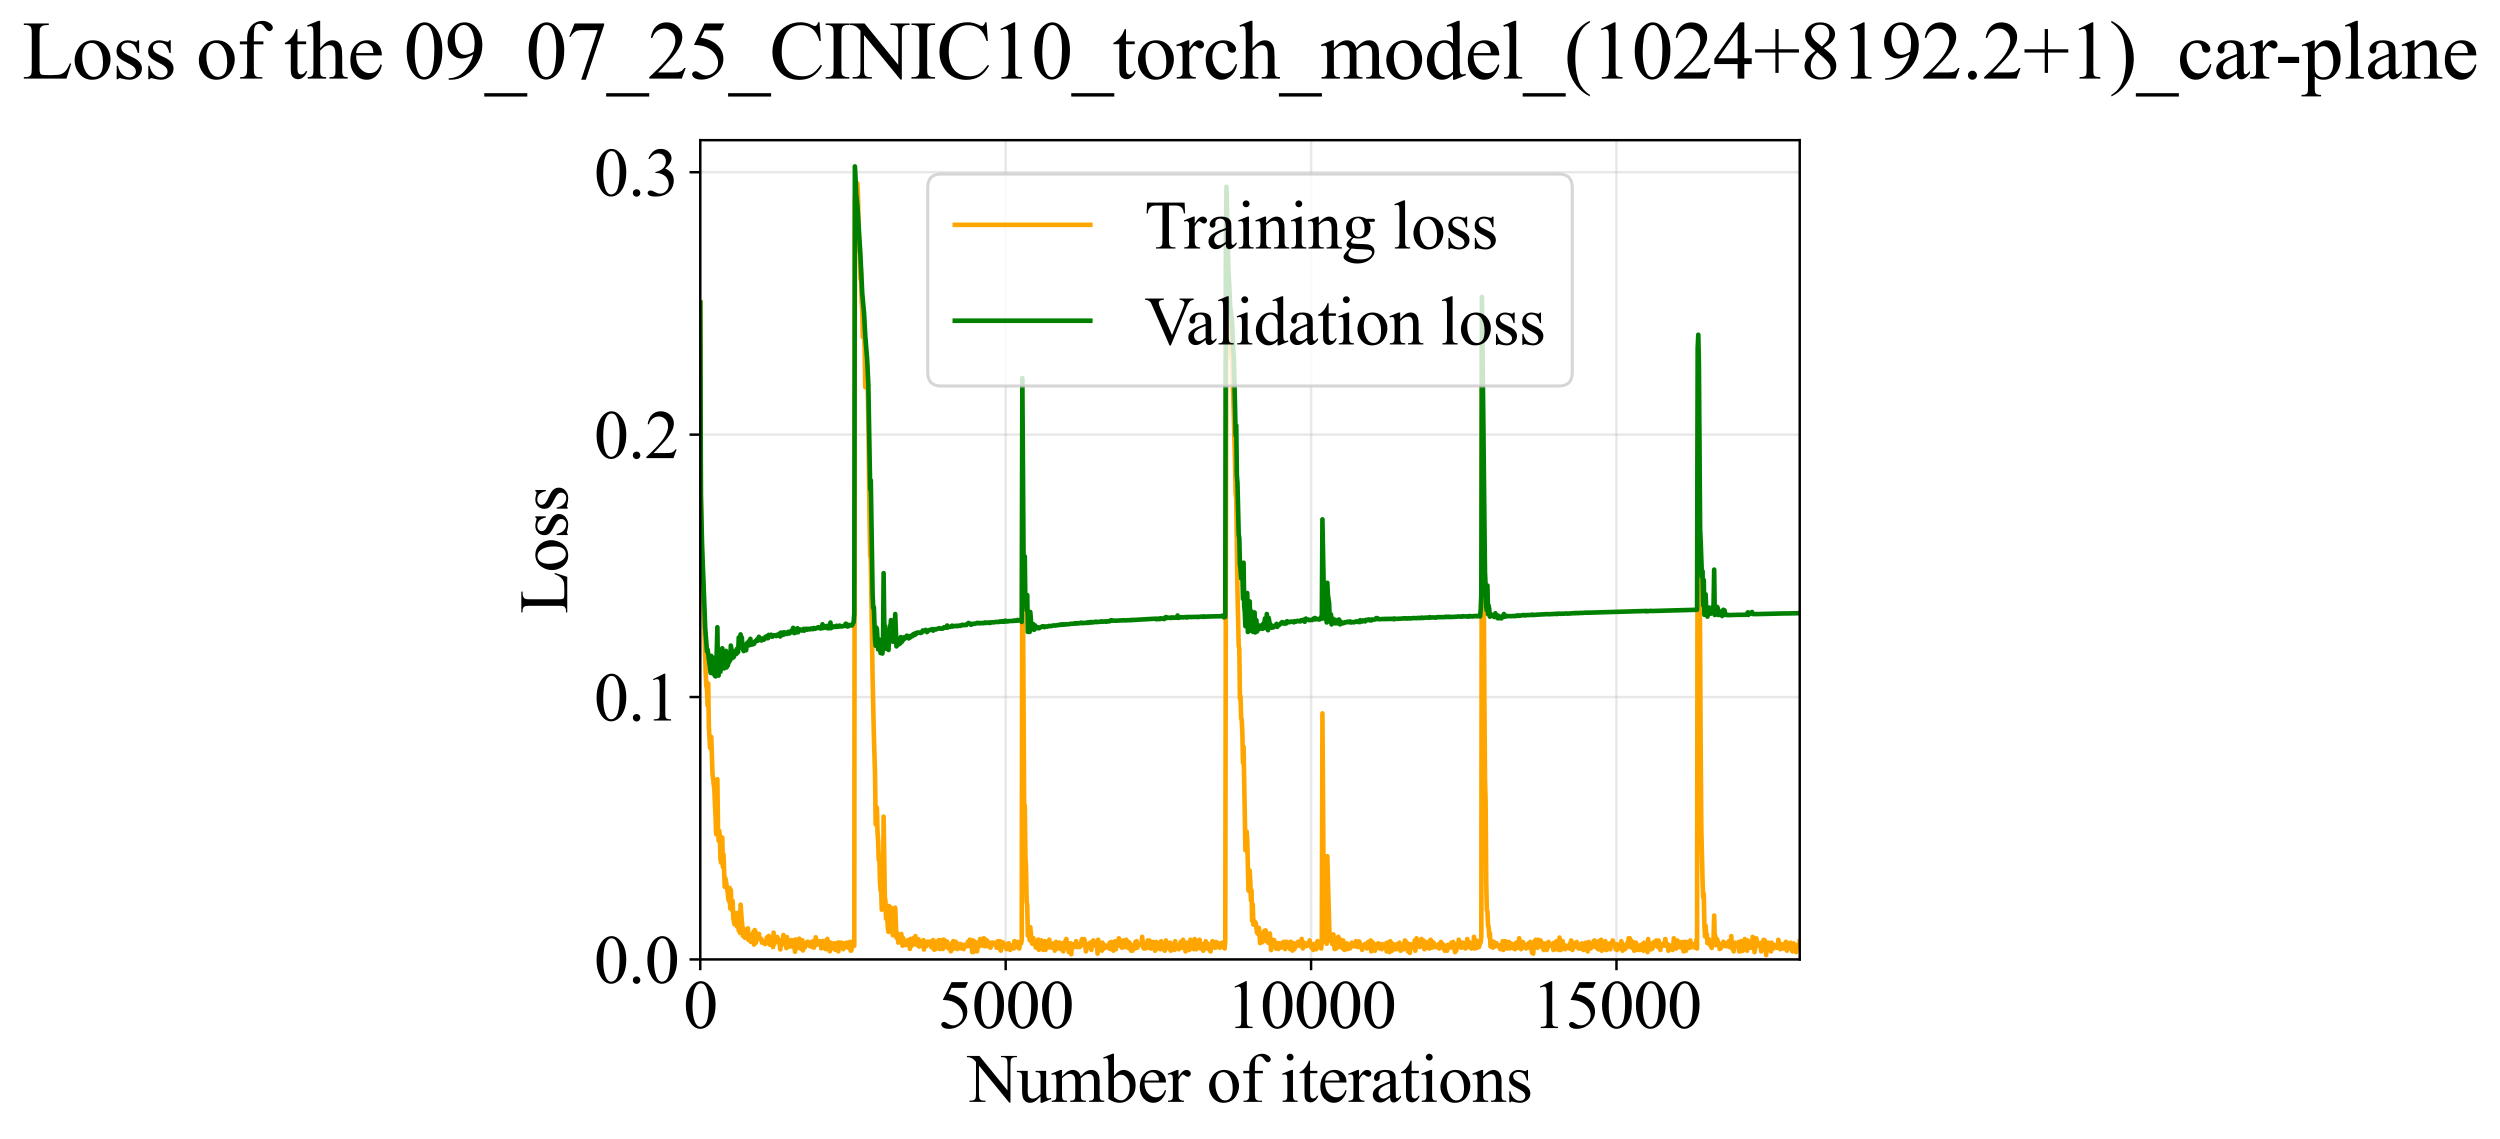 <?xml version="1.0" encoding="utf-8" standalone="no"?>
<!DOCTYPE svg PUBLIC "-//W3C//DTD SVG 1.1//EN"
  "http://www.w3.org/Graphics/SVG/1.1/DTD/svg11.dtd">
<svg xmlns:xlink="http://www.w3.org/1999/xlink" width="812.035pt" height="369.808pt" viewBox="0 0 812.035 369.808" xmlns="http://www.w3.org/2000/svg" version="1.1">
 <defs>
  <style type="text/css">*{stroke-linejoin: round; stroke-linecap: butt}</style>
 </defs>
 <g id="figure_1">
  <g id="patch_1">
   <path d="M 0 369.808 
L 812.035 369.808 
L 812.035 0 
L 0 0 
z
" style="fill: #ffffff"/>
  </g>
  <g id="axes_1">
   <g id="patch_2">
    <path d="M 227.457 311.644 
L 584.577 311.644 
L 584.577 45.532 
L 227.457 45.532 
z
" style="fill: #ffffff"/>
   </g>
   <g id="matplotlib.axis_1">
    <g id="xtick_1">
     <g id="line2d_1">
      <path d="M 227.457 311.644 
L 227.457 45.532 
" clip-path="url(#p3dd5c70ed0)" style="fill: none; stroke: #b0b0b0; stroke-opacity: 0.3; stroke-width: 0.8; stroke-linecap: square"/>
     </g>
     <g id="line2d_2">
      <defs>
       <path id="m616beafd60" d="M 0 0 
L 0 3.5 
" style="stroke: #000000; stroke-width: 0.8"/>
      </defs>
      <g>
       <use xlink:href="#m616beafd60" x="227.457" y="311.644" style="stroke: #000000; stroke-width: 0.8"/>
      </g>
     </g>
     <g id="text_1">
      <!-- 0 -->
      <g transform="translate(221.957 333.92) scale(0.22 -0.22)">
       <defs>
        <path id="TimesNewRomanPSMT-30" d="M 231 2094 
Q 231 2819 450 3342 
Q 669 3866 1031 4122 
Q 1313 4325 1613 4325 
Q 2100 4325 2488 3828 
Q 2972 3213 2972 2159 
Q 2972 1422 2759 906 
Q 2547 391 2217 158 
Q 1888 -75 1581 -75 
Q 975 -75 572 641 
Q 231 1244 231 2094 
z
M 844 2016 
Q 844 1141 1059 588 
Q 1238 122 1591 122 
Q 1759 122 1940 273 
Q 2122 425 2216 781 
Q 2359 1319 2359 2297 
Q 2359 3022 2209 3506 
Q 2097 3866 1919 4016 
Q 1791 4119 1609 4119 
Q 1397 4119 1231 3928 
Q 1006 3669 925 3112 
Q 844 2556 844 2016 
z
" transform="scale(0.016)"/>
       </defs>
       <use xlink:href="#TimesNewRomanPSMT-30"/>
      </g>
     </g>
    </g>
    <g id="xtick_2">
     <g id="line2d_3">
      <path d="M 326.657 311.644 
L 326.657 45.532 
" clip-path="url(#p3dd5c70ed0)" style="fill: none; stroke: #b0b0b0; stroke-opacity: 0.3; stroke-width: 0.8; stroke-linecap: square"/>
     </g>
     <g id="line2d_4">
      <g>
       <use xlink:href="#m616beafd60" x="326.657" y="311.644" style="stroke: #000000; stroke-width: 0.8"/>
      </g>
     </g>
     <g id="text_2">
      <!-- 5000 -->
      <g transform="translate(304.657 333.92) scale(0.22 -0.22)">
       <defs>
        <path id="TimesNewRomanPSMT-35" d="M 2778 4238 
L 2534 3706 
L 1259 3706 
L 981 3138 
Q 1809 3016 2294 2522 
Q 2709 2097 2709 1522 
Q 2709 1188 2573 903 
Q 2438 619 2231 419 
Q 2025 219 1772 97 
Q 1413 -75 1034 -75 
Q 653 -75 479 54 
Q 306 184 306 341 
Q 306 428 378 495 
Q 450 563 559 563 
Q 641 563 702 538 
Q 763 513 909 409 
Q 1144 247 1384 247 
Q 1750 247 2026 523 
Q 2303 800 2303 1197 
Q 2303 1581 2056 1914 
Q 1809 2247 1375 2428 
Q 1034 2569 447 2591 
L 1259 4238 
L 2778 4238 
z
" transform="scale(0.016)"/>
       </defs>
       <use xlink:href="#TimesNewRomanPSMT-35"/>
       <use xlink:href="#TimesNewRomanPSMT-30" transform="translate(50 0)"/>
       <use xlink:href="#TimesNewRomanPSMT-30" transform="translate(100 0)"/>
       <use xlink:href="#TimesNewRomanPSMT-30" transform="translate(150 0)"/>
      </g>
     </g>
    </g>
    <g id="xtick_3">
     <g id="line2d_5">
      <path d="M 425.857 311.644 
L 425.857 45.532 
" clip-path="url(#p3dd5c70ed0)" style="fill: none; stroke: #b0b0b0; stroke-opacity: 0.3; stroke-width: 0.8; stroke-linecap: square"/>
     </g>
     <g id="line2d_6">
      <g>
       <use xlink:href="#m616beafd60" x="425.857" y="311.644" style="stroke: #000000; stroke-width: 0.8"/>
      </g>
     </g>
     <g id="text_3">
      <!-- 10000 -->
      <g transform="translate(398.357 333.92) scale(0.22 -0.22)">
       <defs>
        <path id="TimesNewRomanPSMT-31" d="M 750 3822 
L 1781 4325 
L 1884 4325 
L 1884 747 
Q 1884 391 1914 303 
Q 1944 216 2037 169 
Q 2131 122 2419 116 
L 2419 0 
L 825 0 
L 825 116 
Q 1125 122 1212 167 
Q 1300 213 1334 289 
Q 1369 366 1369 747 
L 1369 3034 
Q 1369 3497 1338 3628 
Q 1316 3728 1258 3775 
Q 1200 3822 1119 3822 
Q 1003 3822 797 3725 
L 750 3822 
z
" transform="scale(0.016)"/>
       </defs>
       <use xlink:href="#TimesNewRomanPSMT-31"/>
       <use xlink:href="#TimesNewRomanPSMT-30" transform="translate(50 0)"/>
       <use xlink:href="#TimesNewRomanPSMT-30" transform="translate(100 0)"/>
       <use xlink:href="#TimesNewRomanPSMT-30" transform="translate(150 0)"/>
       <use xlink:href="#TimesNewRomanPSMT-30" transform="translate(200 0)"/>
      </g>
     </g>
    </g>
    <g id="xtick_4">
     <g id="line2d_7">
      <path d="M 525.057 311.644 
L 525.057 45.532 
" clip-path="url(#p3dd5c70ed0)" style="fill: none; stroke: #b0b0b0; stroke-opacity: 0.3; stroke-width: 0.8; stroke-linecap: square"/>
     </g>
     <g id="line2d_8">
      <g>
       <use xlink:href="#m616beafd60" x="525.057" y="311.644" style="stroke: #000000; stroke-width: 0.8"/>
      </g>
     </g>
     <g id="text_4">
      <!-- 15000 -->
      <g transform="translate(497.557 333.92) scale(0.22 -0.22)">
       <use xlink:href="#TimesNewRomanPSMT-31"/>
       <use xlink:href="#TimesNewRomanPSMT-35" transform="translate(50 0)"/>
       <use xlink:href="#TimesNewRomanPSMT-30" transform="translate(100 0)"/>
       <use xlink:href="#TimesNewRomanPSMT-30" transform="translate(150 0)"/>
       <use xlink:href="#TimesNewRomanPSMT-30" transform="translate(200 0)"/>
      </g>
     </g>
    </g>
    <g id="text_5">
     <!-- Number of iterations -->
     <g transform="translate(314.375 357.902) scale(0.22 -0.22)">
      <defs>
       <path id="TimesNewRomanPSMT-4e" d="M -84 4238 
L 1066 4238 
L 3656 1059 
L 3656 3503 
Q 3656 3894 3569 3991 
Q 3453 4122 3203 4122 
L 3056 4122 
L 3056 4238 
L 4531 4238 
L 4531 4122 
L 4381 4122 
Q 4113 4122 4000 3959 
Q 3931 3859 3931 3503 
L 3931 -69 
L 3819 -69 
L 1025 3344 
L 1025 734 
Q 1025 344 1109 247 
Q 1228 116 1475 116 
L 1625 116 
L 1625 0 
L 150 0 
L 150 116 
L 297 116 
Q 569 116 681 278 
Q 750 378 750 734 
L 750 3681 
Q 566 3897 470 3965 
Q 375 4034 191 4094 
Q 100 4122 -84 4122 
L -84 4238 
z
" transform="scale(0.016)"/>
       <path id="TimesNewRomanPSMT-75" d="M 2709 2863 
L 2709 1128 
Q 2709 631 2732 520 
Q 2756 409 2807 365 
Q 2859 322 2928 322 
Q 3025 322 3147 375 
L 3191 266 
L 2334 -88 
L 2194 -88 
L 2194 519 
Q 1825 119 1631 15 
Q 1438 -88 1222 -88 
Q 981 -88 804 51 
Q 628 191 559 409 
Q 491 628 491 1028 
L 491 2306 
Q 491 2509 447 2587 
Q 403 2666 317 2708 
Q 231 2750 6 2747 
L 6 2863 
L 1009 2863 
L 1009 947 
Q 1009 547 1148 422 
Q 1288 297 1484 297 
Q 1619 297 1789 381 
Q 1959 466 2194 703 
L 2194 2325 
Q 2194 2569 2105 2655 
Q 2016 2741 1734 2747 
L 1734 2863 
L 2709 2863 
z
" transform="scale(0.016)"/>
       <path id="TimesNewRomanPSMT-6d" d="M 1050 2338 
Q 1363 2650 1419 2697 
Q 1559 2816 1721 2881 
Q 1884 2947 2044 2947 
Q 2313 2947 2506 2790 
Q 2700 2634 2766 2338 
Q 3088 2713 3309 2830 
Q 3531 2947 3766 2947 
Q 3994 2947 4170 2830 
Q 4347 2713 4450 2447 
Q 4519 2266 4519 1878 
L 4519 647 
Q 4519 378 4559 278 
Q 4591 209 4675 161 
Q 4759 113 4950 113 
L 4950 0 
L 3538 0 
L 3538 113 
L 3597 113 
Q 3781 113 3884 184 
Q 3956 234 3988 344 
Q 4000 397 4000 647 
L 4000 1878 
Q 4000 2228 3916 2372 
Q 3794 2572 3525 2572 
Q 3359 2572 3192 2489 
Q 3025 2406 2788 2181 
L 2781 2147 
L 2788 2013 
L 2788 647 
Q 2788 353 2820 281 
Q 2853 209 2943 161 
Q 3034 113 3253 113 
L 3253 0 
L 1806 0 
L 1806 113 
Q 2044 113 2133 169 
Q 2222 225 2256 338 
Q 2272 391 2272 647 
L 2272 1878 
Q 2272 2228 2169 2381 
Q 2031 2581 1784 2581 
Q 1616 2581 1450 2491 
Q 1191 2353 1050 2181 
L 1050 647 
Q 1050 366 1089 281 
Q 1128 197 1204 155 
Q 1281 113 1516 113 
L 1516 0 
L 100 0 
L 100 113 
Q 297 113 375 155 
Q 453 197 493 289 
Q 534 381 534 647 
L 534 1741 
Q 534 2213 506 2350 
Q 484 2453 437 2492 
Q 391 2531 309 2531 
Q 222 2531 100 2484 
L 53 2597 
L 916 2947 
L 1050 2947 
L 1050 2338 
z
" transform="scale(0.016)"/>
       <path id="TimesNewRomanPSMT-62" d="M 984 2369 
Q 1400 2947 1881 2947 
Q 2322 2947 2650 2570 
Q 2978 2194 2978 1541 
Q 2978 778 2472 313 
Q 2038 -88 1503 -88 
Q 1253 -88 995 3 
Q 738 94 469 275 
L 469 3241 
Q 469 3728 445 3840 
Q 422 3953 372 3993 
Q 322 4034 247 4034 
Q 159 4034 28 3984 
L -16 4094 
L 844 4444 
L 984 4444 
L 984 2369 
z
M 984 2169 
L 984 456 
Q 1144 300 1314 220 
Q 1484 141 1663 141 
Q 1947 141 2192 453 
Q 2438 766 2438 1363 
Q 2438 1913 2192 2208 
Q 1947 2503 1634 2503 
Q 1469 2503 1303 2419 
Q 1178 2356 984 2169 
z
" transform="scale(0.016)"/>
       <path id="TimesNewRomanPSMT-65" d="M 681 1784 
Q 678 1147 991 784 
Q 1303 422 1725 422 
Q 2006 422 2214 576 
Q 2422 731 2563 1106 
L 2659 1044 
Q 2594 616 2278 264 
Q 1963 -88 1488 -88 
Q 972 -88 605 314 
Q 238 716 238 1394 
Q 238 2128 614 2539 
Q 991 2950 1559 2950 
Q 2041 2950 2350 2633 
Q 2659 2316 2659 1784 
L 681 1784 
z
M 681 1966 
L 2006 1966 
Q 1991 2241 1941 2353 
Q 1863 2528 1708 2628 
Q 1553 2728 1384 2728 
Q 1125 2728 920 2526 
Q 716 2325 681 1966 
z
" transform="scale(0.016)"/>
       <path id="TimesNewRomanPSMT-72" d="M 1038 2947 
L 1038 2303 
Q 1397 2947 1775 2947 
Q 1947 2947 2059 2842 
Q 2172 2738 2172 2600 
Q 2172 2478 2090 2393 
Q 2009 2309 1897 2309 
Q 1788 2309 1652 2417 
Q 1516 2525 1450 2525 
Q 1394 2525 1328 2463 
Q 1188 2334 1038 2041 
L 1038 669 
Q 1038 431 1097 309 
Q 1138 225 1241 169 
Q 1344 113 1538 113 
L 1538 0 
L 72 0 
L 72 113 
Q 291 113 397 181 
Q 475 231 506 341 
Q 522 394 522 644 
L 522 1753 
Q 522 2253 501 2348 
Q 481 2444 426 2487 
Q 372 2531 291 2531 
Q 194 2531 72 2484 
L 41 2597 
L 906 2947 
L 1038 2947 
z
" transform="scale(0.016)"/>
       <path id="TimesNewRomanPSMT-20" transform="scale(0.016)"/>
       <path id="TimesNewRomanPSMT-6f" d="M 1600 2947 
Q 2250 2947 2644 2453 
Q 2978 2031 2978 1484 
Q 2978 1100 2793 706 
Q 2609 313 2286 112 
Q 1963 -88 1566 -88 
Q 919 -88 538 428 
Q 216 863 216 1403 
Q 216 1797 411 2186 
Q 606 2575 925 2761 
Q 1244 2947 1600 2947 
z
M 1503 2744 
Q 1338 2744 1170 2645 
Q 1003 2547 900 2300 
Q 797 2053 797 1666 
Q 797 1041 1045 587 
Q 1294 134 1700 134 
Q 2003 134 2200 384 
Q 2397 634 2397 1244 
Q 2397 2006 2069 2444 
Q 1847 2744 1503 2744 
z
" transform="scale(0.016)"/>
       <path id="TimesNewRomanPSMT-66" d="M 1319 2638 
L 1319 756 
Q 1319 356 1406 250 
Q 1522 113 1716 113 
L 1975 113 
L 1975 0 
L 266 0 
L 266 113 
L 394 113 
Q 519 113 622 175 
Q 725 238 764 344 
Q 803 450 803 756 
L 803 2638 
L 247 2638 
L 247 2863 
L 803 2863 
L 803 3050 
Q 803 3478 940 3775 
Q 1078 4072 1361 4255 
Q 1644 4438 1997 4438 
Q 2325 4438 2600 4225 
Q 2781 4084 2781 3909 
Q 2781 3816 2700 3733 
Q 2619 3650 2525 3650 
Q 2453 3650 2373 3701 
Q 2294 3753 2178 3923 
Q 2063 4094 1966 4153 
Q 1869 4213 1750 4213 
Q 1606 4213 1506 4136 
Q 1406 4059 1362 3898 
Q 1319 3738 1319 3069 
L 1319 2863 
L 2056 2863 
L 2056 2638 
L 1319 2638 
z
" transform="scale(0.016)"/>
       <path id="TimesNewRomanPSMT-69" d="M 928 4444 
Q 1059 4444 1151 4351 
Q 1244 4259 1244 4128 
Q 1244 3997 1151 3903 
Q 1059 3809 928 3809 
Q 797 3809 703 3903 
Q 609 3997 609 4128 
Q 609 4259 701 4351 
Q 794 4444 928 4444 
z
M 1188 2947 
L 1188 647 
Q 1188 378 1227 289 
Q 1266 200 1342 156 
Q 1419 113 1622 113 
L 1622 0 
L 231 0 
L 231 113 
Q 441 113 512 153 
Q 584 194 626 287 
Q 669 381 669 647 
L 669 1750 
Q 669 2216 641 2353 
Q 619 2453 572 2492 
Q 525 2531 444 2531 
Q 356 2531 231 2484 
L 188 2597 
L 1050 2947 
L 1188 2947 
z
" transform="scale(0.016)"/>
       <path id="TimesNewRomanPSMT-74" d="M 1031 3803 
L 1031 2863 
L 1700 2863 
L 1700 2644 
L 1031 2644 
L 1031 788 
Q 1031 509 1111 412 
Q 1191 316 1316 316 
Q 1419 316 1516 380 
Q 1613 444 1666 569 
L 1788 569 
Q 1678 263 1478 108 
Q 1278 -47 1066 -47 
Q 922 -47 784 33 
Q 647 113 581 261 
Q 516 409 516 719 
L 516 2644 
L 63 2644 
L 63 2747 
Q 234 2816 414 2980 
Q 594 3144 734 3369 
Q 806 3488 934 3803 
L 1031 3803 
z
" transform="scale(0.016)"/>
       <path id="TimesNewRomanPSMT-61" d="M 1822 413 
Q 1381 72 1269 19 
Q 1100 -59 909 -59 
Q 613 -59 420 144 
Q 228 347 228 678 
Q 228 888 322 1041 
Q 450 1253 767 1440 
Q 1084 1628 1822 1897 
L 1822 2009 
Q 1822 2438 1686 2597 
Q 1550 2756 1291 2756 
Q 1094 2756 978 2650 
Q 859 2544 859 2406 
L 866 2225 
Q 866 2081 792 2003 
Q 719 1925 600 1925 
Q 484 1925 411 2006 
Q 338 2088 338 2228 
Q 338 2497 613 2722 
Q 888 2947 1384 2947 
Q 1766 2947 2009 2819 
Q 2194 2722 2281 2516 
Q 2338 2381 2338 1966 
L 2338 994 
Q 2338 584 2353 492 
Q 2369 400 2405 369 
Q 2441 338 2488 338 
Q 2538 338 2575 359 
Q 2641 400 2828 588 
L 2828 413 
Q 2478 -56 2159 -56 
Q 2006 -56 1915 50 
Q 1825 156 1822 413 
z
M 1822 616 
L 1822 1706 
Q 1350 1519 1213 1441 
Q 966 1303 859 1153 
Q 753 1003 753 825 
Q 753 600 887 451 
Q 1022 303 1197 303 
Q 1434 303 1822 616 
z
" transform="scale(0.016)"/>
       <path id="TimesNewRomanPSMT-6e" d="M 1034 2341 
Q 1538 2947 1994 2947 
Q 2228 2947 2397 2830 
Q 2566 2713 2666 2444 
Q 2734 2256 2734 1869 
L 2734 647 
Q 2734 375 2778 278 
Q 2813 200 2889 156 
Q 2966 113 3172 113 
L 3172 0 
L 1756 0 
L 1756 113 
L 1816 113 
Q 2016 113 2095 173 
Q 2175 234 2206 353 
Q 2219 400 2219 647 
L 2219 1819 
Q 2219 2209 2117 2386 
Q 2016 2563 1775 2563 
Q 1403 2563 1034 2156 
L 1034 647 
Q 1034 356 1069 288 
Q 1113 197 1189 155 
Q 1266 113 1500 113 
L 1500 0 
L 84 0 
L 84 113 
L 147 113 
Q 366 113 442 223 
Q 519 334 519 647 
L 519 1709 
Q 519 2225 495 2337 
Q 472 2450 423 2490 
Q 375 2531 294 2531 
Q 206 2531 84 2484 
L 38 2597 
L 900 2947 
L 1034 2947 
L 1034 2341 
z
" transform="scale(0.016)"/>
       <path id="TimesNewRomanPSMT-73" d="M 2050 2947 
L 2050 1972 
L 1947 1972 
Q 1828 2431 1642 2597 
Q 1456 2763 1169 2763 
Q 950 2763 815 2647 
Q 681 2531 681 2391 
Q 681 2216 781 2091 
Q 878 1963 1175 1819 
L 1631 1597 
Q 2266 1288 2266 781 
Q 2266 391 1970 151 
Q 1675 -88 1309 -88 
Q 1047 -88 709 6 
Q 606 38 541 38 
Q 469 38 428 -44 
L 325 -44 
L 325 978 
L 428 978 
Q 516 541 762 319 
Q 1009 97 1316 97 
Q 1531 97 1667 223 
Q 1803 350 1803 528 
Q 1803 744 1651 891 
Q 1500 1038 1047 1263 
Q 594 1488 453 1669 
Q 313 1847 313 2119 
Q 313 2472 555 2709 
Q 797 2947 1181 2947 
Q 1350 2947 1591 2875 
Q 1750 2828 1803 2828 
Q 1853 2828 1881 2850 
Q 1909 2872 1947 2947 
L 2050 2947 
z
" transform="scale(0.016)"/>
      </defs>
      <use xlink:href="#TimesNewRomanPSMT-4e"/>
      <use xlink:href="#TimesNewRomanPSMT-75" transform="translate(72.217 0)"/>
      <use xlink:href="#TimesNewRomanPSMT-6d" transform="translate(122.217 0)"/>
      <use xlink:href="#TimesNewRomanPSMT-62" transform="translate(200 0)"/>
      <use xlink:href="#TimesNewRomanPSMT-65" transform="translate(250 0)"/>
      <use xlink:href="#TimesNewRomanPSMT-72" transform="translate(294.385 0)"/>
      <use xlink:href="#TimesNewRomanPSMT-20" transform="translate(327.686 0)"/>
      <use xlink:href="#TimesNewRomanPSMT-6f" transform="translate(352.686 0)"/>
      <use xlink:href="#TimesNewRomanPSMT-66" transform="translate(402.686 0)"/>
      <use xlink:href="#TimesNewRomanPSMT-20" transform="translate(435.986 0)"/>
      <use xlink:href="#TimesNewRomanPSMT-69" transform="translate(460.986 0)"/>
      <use xlink:href="#TimesNewRomanPSMT-74" transform="translate(488.77 0)"/>
      <use xlink:href="#TimesNewRomanPSMT-65" transform="translate(516.553 0)"/>
      <use xlink:href="#TimesNewRomanPSMT-72" transform="translate(560.938 0)"/>
      <use xlink:href="#TimesNewRomanPSMT-61" transform="translate(594.238 0)"/>
      <use xlink:href="#TimesNewRomanPSMT-74" transform="translate(638.623 0)"/>
      <use xlink:href="#TimesNewRomanPSMT-69" transform="translate(666.406 0)"/>
      <use xlink:href="#TimesNewRomanPSMT-6f" transform="translate(694.189 0)"/>
      <use xlink:href="#TimesNewRomanPSMT-6e" transform="translate(744.189 0)"/>
      <use xlink:href="#TimesNewRomanPSMT-73" transform="translate(794.189 0)"/>
     </g>
    </g>
   </g>
   <g id="matplotlib.axis_2">
    <g id="ytick_1">
     <g id="line2d_9">
      <path d="M 227.457 311.644 
L 584.577 311.644 
" clip-path="url(#p3dd5c70ed0)" style="fill: none; stroke: #b0b0b0; stroke-opacity: 0.3; stroke-width: 0.8; stroke-linecap: square"/>
     </g>
     <g id="line2d_10">
      <defs>
       <path id="m8b5d1597a8" d="M 0 0 
L -3.5 0 
" style="stroke: #000000; stroke-width: 0.8"/>
      </defs>
      <g>
       <use xlink:href="#m8b5d1597a8" x="227.457" y="311.644" style="stroke: #000000; stroke-width: 0.8"/>
      </g>
     </g>
     <g id="text_6">
      <!-- 0.0 -->
      <g transform="translate(192.957 319.282) scale(0.22 -0.22)">
       <defs>
        <path id="TimesNewRomanPSMT-2e" d="M 800 606 
Q 947 606 1047 504 
Q 1147 403 1147 259 
Q 1147 116 1045 14 
Q 944 -88 800 -88 
Q 656 -88 554 14 
Q 453 116 453 259 
Q 453 406 554 506 
Q 656 606 800 606 
z
" transform="scale(0.016)"/>
       </defs>
       <use xlink:href="#TimesNewRomanPSMT-30"/>
       <use xlink:href="#TimesNewRomanPSMT-2e" transform="translate(50 0)"/>
       <use xlink:href="#TimesNewRomanPSMT-30" transform="translate(75 0)"/>
      </g>
     </g>
    </g>
    <g id="ytick_2">
     <g id="line2d_11">
      <path d="M 227.457 226.411 
L 584.577 226.411 
" clip-path="url(#p3dd5c70ed0)" style="fill: none; stroke: #b0b0b0; stroke-opacity: 0.3; stroke-width: 0.8; stroke-linecap: square"/>
     </g>
     <g id="line2d_12">
      <g>
       <use xlink:href="#m8b5d1597a8" x="227.457" y="226.411" style="stroke: #000000; stroke-width: 0.8"/>
      </g>
     </g>
     <g id="text_7">
      <!-- 0.1 -->
      <g transform="translate(192.957 234.049) scale(0.22 -0.22)">
       <use xlink:href="#TimesNewRomanPSMT-30"/>
       <use xlink:href="#TimesNewRomanPSMT-2e" transform="translate(50 0)"/>
       <use xlink:href="#TimesNewRomanPSMT-31" transform="translate(75 0)"/>
      </g>
     </g>
    </g>
    <g id="ytick_3">
     <g id="line2d_13">
      <path d="M 227.457 141.178 
L 584.577 141.178 
" clip-path="url(#p3dd5c70ed0)" style="fill: none; stroke: #b0b0b0; stroke-opacity: 0.3; stroke-width: 0.8; stroke-linecap: square"/>
     </g>
     <g id="line2d_14">
      <g>
       <use xlink:href="#m8b5d1597a8" x="227.457" y="141.178" style="stroke: #000000; stroke-width: 0.8"/>
      </g>
     </g>
     <g id="text_8">
      <!-- 0.2 -->
      <g transform="translate(192.957 148.816) scale(0.22 -0.22)">
       <defs>
        <path id="TimesNewRomanPSMT-32" d="M 2934 816 
L 2638 0 
L 138 0 
L 138 116 
Q 1241 1122 1691 1759 
Q 2141 2397 2141 2925 
Q 2141 3328 1894 3587 
Q 1647 3847 1303 3847 
Q 991 3847 742 3664 
Q 494 3481 375 3128 
L 259 3128 
Q 338 3706 661 4015 
Q 984 4325 1469 4325 
Q 1984 4325 2329 3994 
Q 2675 3663 2675 3213 
Q 2675 2891 2525 2569 
Q 2294 2063 1775 1497 
Q 997 647 803 472 
L 1909 472 
Q 2247 472 2383 497 
Q 2519 522 2628 598 
Q 2738 675 2819 816 
L 2934 816 
z
" transform="scale(0.016)"/>
       </defs>
       <use xlink:href="#TimesNewRomanPSMT-30"/>
       <use xlink:href="#TimesNewRomanPSMT-2e" transform="translate(50 0)"/>
       <use xlink:href="#TimesNewRomanPSMT-32" transform="translate(75 0)"/>
      </g>
     </g>
    </g>
    <g id="ytick_4">
     <g id="line2d_15">
      <path d="M 227.457 55.945 
L 584.577 55.945 
" clip-path="url(#p3dd5c70ed0)" style="fill: none; stroke: #b0b0b0; stroke-opacity: 0.3; stroke-width: 0.8; stroke-linecap: square"/>
     </g>
     <g id="line2d_16">
      <g>
       <use xlink:href="#m8b5d1597a8" x="227.457" y="55.945" style="stroke: #000000; stroke-width: 0.8"/>
      </g>
     </g>
     <g id="text_9">
      <!-- 0.3 -->
      <g transform="translate(192.957 63.584) scale(0.22 -0.22)">
       <defs>
        <path id="TimesNewRomanPSMT-33" d="M 325 3431 
Q 506 3859 782 4092 
Q 1059 4325 1472 4325 
Q 1981 4325 2253 3994 
Q 2459 3747 2459 3466 
Q 2459 3003 1878 2509 
Q 2269 2356 2469 2072 
Q 2669 1788 2669 1403 
Q 2669 853 2319 450 
Q 1863 -75 997 -75 
Q 569 -75 414 31 
Q 259 138 259 259 
Q 259 350 332 419 
Q 406 488 509 488 
Q 588 488 669 463 
Q 722 447 909 348 
Q 1097 250 1169 231 
Q 1284 197 1416 197 
Q 1734 197 1970 444 
Q 2206 691 2206 1028 
Q 2206 1275 2097 1509 
Q 2016 1684 1919 1775 
Q 1784 1900 1550 2001 
Q 1316 2103 1072 2103 
L 972 2103 
L 972 2197 
Q 1219 2228 1467 2375 
Q 1716 2522 1828 2728 
Q 1941 2934 1941 3181 
Q 1941 3503 1739 3701 
Q 1538 3900 1238 3900 
Q 753 3900 428 3381 
L 325 3431 
z
" transform="scale(0.016)"/>
       </defs>
       <use xlink:href="#TimesNewRomanPSMT-30"/>
       <use xlink:href="#TimesNewRomanPSMT-2e" transform="translate(50 0)"/>
       <use xlink:href="#TimesNewRomanPSMT-33" transform="translate(75 0)"/>
      </g>
     </g>
    </g>
    <g id="text_10">
     <!-- Loss -->
     <g transform="translate(184.251 199.369) rotate(-90) scale(0.22 -0.22)">
      <defs>
       <path id="TimesNewRomanPSMT-4c" d="M 3669 1172 
L 3772 1150 
L 3409 0 
L 128 0 
L 128 116 
L 288 116 
Q 556 116 672 291 
Q 738 391 738 753 
L 738 3488 
Q 738 3884 650 3984 
Q 528 4122 288 4122 
L 128 4122 
L 128 4238 
L 2047 4238 
L 2047 4122 
Q 1709 4125 1573 4059 
Q 1438 3994 1388 3894 
Q 1338 3794 1338 3416 
L 1338 753 
Q 1338 494 1388 397 
Q 1425 331 1503 300 
Q 1581 269 1991 269 
L 2300 269 
Q 2788 269 2984 341 
Q 3181 413 3343 595 
Q 3506 778 3669 1172 
z
" transform="scale(0.016)"/>
      </defs>
      <use xlink:href="#TimesNewRomanPSMT-4c"/>
      <use xlink:href="#TimesNewRomanPSMT-6f" transform="translate(61.084 0)"/>
      <use xlink:href="#TimesNewRomanPSMT-73" transform="translate(111.084 0)"/>
      <use xlink:href="#TimesNewRomanPSMT-73" transform="translate(150 0)"/>
     </g>
    </g>
   </g>
   <g id="line2d_17">
    <path d="M 227.457 98.203 
L 227.656 162.274 
L 227.854 174.184 
L 228.251 186.535 
L 229.244 219.146 
L 229.442 222.964 
L 229.641 223.747 
L 229.839 229.194 
L 230.038 221.979 
L 230.237 235.83 
L 230.634 242.917 
L 230.832 243.08 
L 231.031 239.385 
L 231.428 251.338 
L 232.023 256.422 
L 232.42 265.352 
L 232.619 270.956 
L 232.817 257.034 
L 233.016 253.107 
L 233.214 268.8 
L 233.413 273.102 
L 233.611 269.853 
L 233.81 271.33 
L 234.008 279.031 
L 234.207 280.188 
L 234.604 272.049 
L 234.802 281.593 
L 235.001 277.512 
L 235.398 288.063 
L 235.596 285.236 
L 235.993 287.374 
L 236.39 290.065 
L 236.589 292.107 
L 236.787 292.704 
L 236.986 288.414 
L 237.184 295.074 
L 237.383 289.081 
L 237.581 294.542 
L 237.78 295.645 
L 237.978 292.692 
L 238.177 298.183 
L 238.574 300.209 
L 238.772 297.038 
L 238.971 299.087 
L 239.169 296.617 
L 239.368 300.939 
L 239.567 299.609 
L 239.765 299.882 
L 239.964 302.274 
L 240.162 296.188 
L 240.361 303.001 
L 240.559 293.852 
L 240.956 299.322 
L 241.155 300.962 
L 241.353 304.055 
L 241.552 301.632 
L 241.75 302.719 
L 241.949 304.614 
L 242.147 302.169 
L 242.544 302.98 
L 242.743 303.078 
L 242.941 301.541 
L 243.14 305.345 
L 243.338 304.08 
L 243.537 305.309 
L 243.735 303.525 
L 243.934 305.956 
L 244.529 303.972 
L 244.728 302.712 
L 244.926 306.811 
L 245.125 302.089 
L 245.323 302.417 
L 245.522 306.228 
L 245.919 303.342 
L 246.117 304.168 
L 246.316 304.47 
L 246.514 303.323 
L 246.713 304.972 
L 246.911 304.809 
L 247.11 305.265 
L 247.308 304.975 
L 247.507 306.208 
L 247.904 305.894 
L 248.102 306.096 
L 248.301 306.101 
L 248.499 306.664 
L 248.698 306.547 
L 249.095 304.484 
L 249.294 305.465 
L 249.492 305.658 
L 249.691 304.017 
L 250.088 306.858 
L 250.286 304.474 
L 250.485 305.477 
L 250.683 304.751 
L 251.08 307.623 
L 251.279 302.918 
L 251.477 306.692 
L 251.874 304.355 
L 252.073 304.652 
L 252.271 304.572 
L 252.47 304.345 
L 252.668 306.016 
L 252.867 306.008 
L 253.065 305.304 
L 253.462 308.39 
L 253.661 306.268 
L 253.859 305.585 
L 254.058 306.064 
L 254.256 306.025 
L 254.455 303.684 
L 254.653 306.738 
L 254.852 305.856 
L 255.05 305.804 
L 255.447 307.948 
L 255.646 304.395 
L 255.844 306.154 
L 256.043 305.537 
L 256.241 305.815 
L 256.638 307.49 
L 257.035 305.353 
L 257.234 307.246 
L 257.432 305.403 
L 257.829 307.72 
L 258.028 306.555 
L 258.226 309.136 
L 258.425 305.151 
L 258.623 306.172 
L 258.822 306.301 
L 259.021 307.954 
L 259.418 306.254 
L 259.616 304.885 
L 260.212 308.221 
L 260.41 305.876 
L 260.609 305.393 
L 260.807 308.722 
L 261.006 307.291 
L 261.204 307.056 
L 261.403 307.763 
L 261.601 307.298 
L 261.8 306.367 
L 261.998 306.607 
L 262.197 305.901 
L 262.395 305.893 
L 262.991 307.317 
L 263.189 306.376 
L 263.586 305.908 
L 263.785 307.565 
L 264.182 305.672 
L 264.38 307.801 
L 264.579 306.373 
L 264.777 306.386 
L 264.976 304.448 
L 265.174 306.62 
L 265.373 306.861 
L 265.77 305.665 
L 265.968 306.146 
L 266.167 305.671 
L 266.365 306.376 
L 266.564 305.912 
L 266.762 308.038 
L 267.159 305.651 
L 267.358 306.852 
L 267.556 306.612 
L 267.755 307.339 
L 267.953 305.68 
L 268.152 308.289 
L 268.35 306.629 
L 268.549 308.282 
L 268.748 304.969 
L 268.946 307.096 
L 269.145 307.334 
L 269.343 307.097 
L 269.542 308.993 
L 269.74 306.143 
L 269.939 306.387 
L 270.336 307.106 
L 270.534 306.636 
L 270.733 308.053 
L 270.931 306.394 
L 271.13 308.055 
L 271.328 308.527 
L 271.725 307.82 
L 271.924 307.592 
L 272.122 306.171 
L 272.321 309.01 
L 272.519 306.408 
L 272.718 306.165 
L 272.916 307.353 
L 273.313 306.173 
L 273.909 308.303 
L 274.107 306.887 
L 274.306 306.412 
L 274.703 306.878 
L 274.901 307.59 
L 275.1 306.171 
L 275.497 307.828 
L 275.695 306.645 
L 275.894 306.648 
L 276.092 305.937 
L 276.291 308.778 
L 276.489 308.779 
L 277.283 305.443 
L 277.482 307.21 
L 277.68 64.8 
L 277.879 62.064 
L 278.077 70.137 
L 278.276 60.878 
L 278.475 59.545 
L 278.673 63.347 
L 279.07 81.828 
L 279.269 80.366 
L 279.467 90.627 
L 279.666 87.627 
L 279.864 97.749 
L 280.063 100.864 
L 280.261 109.515 
L 280.46 102.835 
L 280.658 105.519 
L 280.857 113.388 
L 281.055 125.782 
L 281.254 115.098 
L 281.452 114.91 
L 281.849 124.55 
L 282.048 136.483 
L 282.445 168.713 
L 282.643 180.685 
L 282.842 181.175 
L 283.437 220.442 
L 283.834 238.428 
L 284.231 251.893 
L 284.43 267.793 
L 284.628 262.045 
L 284.827 262.365 
L 285.025 270.233 
L 285.224 272.977 
L 285.422 279.277 
L 285.621 277.803 
L 285.819 286.204 
L 286.018 289.247 
L 286.216 288.912 
L 286.415 295.485 
L 286.812 289.03 
L 287.01 265.252 
L 287.407 291.528 
L 287.606 292.657 
L 287.805 298.391 
L 288.003 296.802 
L 288.202 297.97 
L 288.4 301.662 
L 288.599 302.688 
L 288.797 294.301 
L 288.996 295.435 
L 289.194 299.525 
L 289.393 294.839 
L 289.591 295.046 
L 289.988 303.752 
L 290.187 303.707 
L 290.782 294.823 
L 291.179 304.581 
L 291.378 302.988 
L 291.576 303.731 
L 291.775 306.172 
L 292.172 304.981 
L 292.37 305.046 
L 292.767 303.374 
L 293.164 307.164 
L 293.363 304.699 
L 293.76 306.58 
L 293.958 305.715 
L 294.157 306.976 
L 294.355 306.479 
L 294.554 306.784 
L 294.951 305.334 
L 295.348 306.104 
L 295.546 308.206 
L 295.745 304.958 
L 296.142 307.185 
L 296.34 306.057 
L 296.539 305.837 
L 296.737 304.706 
L 296.936 306.715 
L 297.333 304.084 
L 297.532 306.484 
L 297.73 306.908 
L 297.929 306.891 
L 298.127 305.547 
L 298.326 305.067 
L 298.524 307.46 
L 298.921 305.783 
L 299.12 307.231 
L 299.318 306.237 
L 299.517 306.9 
L 299.715 306.74 
L 299.914 305.364 
L 300.112 308.411 
L 300.311 306.519 
L 300.509 306.595 
L 300.708 306.491 
L 300.906 307.308 
L 301.105 305.897 
L 301.303 306.083 
L 301.502 306.8 
L 301.7 306.07 
L 301.899 305.853 
L 302.097 305.86 
L 302.296 306.328 
L 302.494 307.635 
L 302.693 306.563 
L 302.891 306.548 
L 303.09 305.369 
L 303.288 308.223 
L 303.487 308.48 
L 303.685 305.864 
L 303.884 308.24 
L 304.082 306.816 
L 304.479 307.182 
L 304.678 307.929 
L 304.876 305.396 
L 305.273 308.257 
L 305.472 305.413 
L 305.67 307.067 
L 305.869 306.835 
L 306.067 307.105 
L 306.266 308.241 
L 306.464 305.175 
L 306.663 306.125 
L 306.861 305.892 
L 307.06 307.07 
L 307.259 305.652 
L 307.457 307.617 
L 307.656 305.867 
L 308.053 308.026 
L 308.251 307.088 
L 308.648 307.088 
L 308.847 308.986 
L 309.045 306.852 
L 309.244 306.366 
L 309.442 308.279 
L 309.641 305.669 
L 309.839 305.908 
L 310.038 308.037 
L 310.435 305.915 
L 310.633 306.145 
L 310.832 306.861 
L 311.03 308.28 
L 311.229 307.332 
L 311.427 307.81 
L 311.626 306.632 
L 311.824 307.337 
L 312.023 306.63 
L 312.221 308.05 
L 312.42 307.101 
L 312.817 307.104 
L 313.015 308.291 
L 313.214 306.87 
L 313.412 306.868 
L 313.809 307.348 
L 314.008 307.109 
L 314.206 307.338 
L 314.405 305.878 
L 314.603 307.092 
L 314.802 306.858 
L 315 305.206 
L 315.199 305.674 
L 315.397 307.581 
L 315.596 306.632 
L 315.794 309.244 
L 315.993 305.455 
L 316.191 309.241 
L 316.39 305.69 
L 316.588 306.65 
L 316.787 306.872 
L 316.986 306.875 
L 317.184 306.168 
L 317.383 309.004 
L 317.581 306.403 
L 317.78 307.586 
L 317.978 307.353 
L 318.177 305.695 
L 318.375 304.985 
L 318.574 305.457 
L 318.772 307.115 
L 318.971 305.701 
L 319.169 307.117 
L 319.566 304.752 
L 319.765 307.356 
L 319.963 306.88 
L 320.162 305.228 
L 320.36 305.934 
L 320.559 305.464 
L 320.757 307.354 
L 320.956 306.648 
L 321.154 307.358 
L 321.353 306.173 
L 321.551 306.414 
L 321.75 307.833 
L 321.948 306.412 
L 322.147 306.173 
L 322.345 306.178 
L 322.544 306.651 
L 322.941 306.178 
L 323.139 306.887 
L 323.338 306.412 
L 323.735 307.836 
L 323.933 307.125 
L 324.132 305.708 
L 324.33 307.598 
L 324.529 306.888 
L 324.727 305.704 
L 324.926 308.544 
L 325.124 308.782 
L 325.323 305.966 
L 325.521 307.121 
L 325.72 306.411 
L 325.918 306.172 
L 326.117 307.124 
L 326.315 306.891 
L 326.514 307.595 
L 326.713 307.36 
L 326.911 308.311 
L 327.11 307.362 
L 327.308 307.599 
L 327.507 306.418 
L 327.705 306.416 
L 328.102 308.549 
L 328.301 307.128 
L 328.698 307.128 
L 328.896 307.604 
L 329.095 307.129 
L 329.293 308.077 
L 329.492 305.709 
L 329.69 305.947 
L 329.889 306.42 
L 330.087 307.603 
L 330.484 305.946 
L 330.881 307.839 
L 331.08 308.08 
L 331.278 306.658 
L 331.477 306.183 
L 331.675 306.421 
L 331.874 305.394 
L 332.072 158.7 
L 332.668 264.665 
L 332.866 261.673 
L 333.065 278.114 
L 333.263 281.744 
L 333.462 292.75 
L 333.66 294.089 
L 333.859 303.912 
L 334.057 302.94 
L 334.256 303.681 
L 334.454 305.381 
L 334.653 301.165 
L 335.05 305.788 
L 335.248 306.486 
L 335.447 306.541 
L 335.645 304.715 
L 335.844 306.489 
L 336.043 305.973 
L 336.44 307.766 
L 336.638 306.102 
L 336.837 307.79 
L 337.035 307.788 
L 337.234 305.171 
L 337.432 308.509 
L 337.631 307.337 
L 337.829 308.031 
L 338.028 307.56 
L 338.226 305.435 
L 338.425 305.653 
L 338.623 306.141 
L 338.822 308.518 
L 339.02 306.866 
L 339.219 307.098 
L 339.417 305.682 
L 339.616 308.526 
L 340.013 306.158 
L 340.211 307.812 
L 340.41 306.625 
L 340.608 307.58 
L 340.807 305.213 
L 341.005 306.87 
L 341.204 306.169 
L 341.402 307.815 
L 341.799 307.346 
L 341.998 306.643 
L 342.196 306.872 
L 342.395 306.402 
L 342.593 308.774 
L 342.792 308.302 
L 342.99 305.929 
L 343.387 307.59 
L 343.586 308.062 
L 343.784 307.829 
L 343.983 306.173 
L 344.181 306.171 
L 344.38 307.823 
L 344.578 308.302 
L 344.777 306.411 
L 344.975 307.591 
L 345.174 308.067 
L 345.372 309.019 
L 345.77 306.408 
L 345.968 305.704 
L 346.167 306.65 
L 346.365 304.993 
L 346.564 306.414 
L 346.762 306.889 
L 347.159 309.256 
L 347.556 306.414 
L 347.755 306.416 
L 347.953 309.967 
L 348.152 306.65 
L 348.35 306.654 
L 348.549 307.838 
L 348.747 307.127 
L 348.946 307.124 
L 349.144 307.363 
L 349.343 307.366 
L 349.541 305.709 
L 349.74 307.601 
L 349.938 307.364 
L 350.137 306.655 
L 350.335 307.603 
L 350.534 307.129 
L 350.732 307.603 
L 350.931 307.128 
L 351.129 307.129 
L 351.328 305.238 
L 351.526 304.998 
L 351.725 306.421 
L 351.923 306.657 
L 352.122 305.001 
L 352.32 305.472 
L 352.717 309.021 
L 353.313 306.658 
L 353.511 306.658 
L 353.71 306.894 
L 353.908 307.368 
L 354.107 306.183 
L 354.305 307.842 
L 354.504 308.553 
L 354.702 306.422 
L 355.099 305.476 
L 355.298 307.131 
L 355.497 305.949 
L 355.695 306.423 
L 355.894 306.185 
L 356.092 306.897 
L 356.291 306.424 
L 356.489 309.738 
L 356.688 305.239 
L 356.886 305.95 
L 357.283 308.317 
L 357.482 307.133 
L 357.879 308.79 
L 358.077 306.188 
L 358.474 306.897 
L 358.673 308.08 
L 358.871 307.372 
L 359.07 307.37 
L 359.268 307.608 
L 359.467 307.135 
L 359.665 307.135 
L 359.864 307.372 
L 360.261 308.082 
L 360.459 306.188 
L 360.658 306.896 
L 360.856 308.318 
L 361.055 305.951 
L 361.253 308.083 
L 361.452 308.081 
L 361.65 308.793 
L 361.849 307.136 
L 362.047 306.899 
L 362.246 305.716 
L 362.444 308.32 
L 362.643 306.899 
L 362.841 306.9 
L 363.04 306.189 
L 363.238 306.662 
L 363.437 304.768 
L 363.635 307.137 
L 363.834 307.137 
L 364.032 306.19 
L 364.231 307.374 
L 364.429 307.847 
L 364.826 305.48 
L 365.025 306.189 
L 365.224 306.19 
L 365.422 307.611 
L 365.621 305.953 
L 365.819 305.243 
L 366.018 306.9 
L 366.216 307.609 
L 366.415 307.848 
L 366.613 305.953 
L 366.812 308.084 
L 367.01 306.427 
L 367.209 306.664 
L 367.407 308.795 
L 367.606 307.374 
L 367.804 308.795 
L 368.201 307.138 
L 368.4 307.375 
L 368.598 308.086 
L 368.797 305.954 
L 368.995 307.612 
L 369.194 305.718 
L 369.392 307.849 
L 369.988 306.665 
L 370.186 306.901 
L 370.385 306.902 
L 370.583 306.666 
L 370.782 306.665 
L 370.98 304.297 
L 371.377 307.849 
L 371.576 308.086 
L 371.774 307.613 
L 371.973 308.087 
L 372.171 307.376 
L 372.37 307.849 
L 372.568 307.375 
L 372.767 305.482 
L 372.965 307.849 
L 373.164 306.192 
L 373.362 305.481 
L 373.759 308.086 
L 374.156 306.666 
L 374.355 307.613 
L 374.553 305.956 
L 374.752 307.849 
L 374.951 306.666 
L 375.149 308.797 
L 375.546 305.957 
L 375.745 306.193 
L 375.943 308.087 
L 376.142 308.086 
L 376.34 307.377 
L 376.539 307.14 
L 376.737 306.193 
L 376.936 308.323 
L 377.134 305.719 
L 377.333 307.377 
L 377.531 307.14 
L 377.73 307.377 
L 377.928 306.904 
L 378.127 308.559 
L 378.325 308.796 
L 378.524 307.849 
L 378.722 305.481 
L 378.921 307.611 
L 379.119 306.193 
L 379.516 307.613 
L 379.715 307.613 
L 379.913 308.324 
L 380.112 306.193 
L 380.31 308.795 
L 380.707 307.377 
L 380.906 307.377 
L 381.104 306.904 
L 381.303 307.376 
L 381.501 308.561 
L 381.7 305.72 
L 381.898 307.14 
L 382.097 306.904 
L 382.494 307.374 
L 382.692 307.138 
L 382.891 308.323 
L 383.089 307.375 
L 383.288 307.14 
L 383.486 305.957 
L 383.685 307.377 
L 383.883 307.85 
L 384.082 307.851 
L 384.28 305.247 
L 384.479 307.615 
L 384.876 306.904 
L 385.075 309.035 
L 385.273 308.088 
L 385.472 306.194 
L 385.67 308.56 
L 385.869 306.431 
L 386.067 308.561 
L 386.266 308.562 
L 386.663 305.247 
L 387.06 308.088 
L 387.258 306.431 
L 387.457 307.615 
L 387.655 307.142 
L 387.854 308.325 
L 388.052 305.011 
L 388.251 307.142 
L 388.648 308.325 
L 389.045 305.721 
L 389.243 306.668 
L 389.442 305.484 
L 389.64 305.248 
L 390.037 308.088 
L 390.236 308.089 
L 390.434 306.905 
L 390.633 306.669 
L 390.831 308.799 
L 391.03 306.668 
L 391.228 307.852 
L 391.625 305.721 
L 391.824 307.379 
L 392.022 308.089 
L 392.221 306.432 
L 392.419 307.852 
L 392.618 308.089 
L 392.816 306.906 
L 393.015 308.8 
L 393.213 309.036 
L 393.412 307.142 
L 393.61 307.853 
L 393.809 305.722 
L 394.008 307.143 
L 394.206 305.958 
L 394.405 306.195 
L 394.603 307.616 
L 394.802 307.852 
L 395 305.958 
L 395.199 306.195 
L 395.397 307.379 
L 395.596 306.669 
L 395.794 306.669 
L 395.993 306.434 
L 396.191 307.852 
L 396.39 306.432 
L 396.588 307.142 
L 396.787 306.906 
L 396.985 306.195 
L 397.184 307.379 
L 397.382 307.142 
L 397.581 307.845 
L 397.779 308.089 
L 397.978 305.717 
L 398.375 71.012 
L 398.573 81.039 
L 398.772 72.742 
L 398.97 95.702 
L 399.169 92.628 
L 399.566 113.269 
L 399.764 116.112 
L 400.161 106.136 
L 400.36 124.004 
L 400.558 127.183 
L 401.154 150.165 
L 401.352 160.345 
L 401.551 162.067 
L 401.948 191.945 
L 402.345 209.681 
L 402.543 210.661 
L 402.742 226.855 
L 402.94 226.188 
L 403.139 233.421 
L 403.337 233.799 
L 403.536 238.091 
L 403.735 247.823 
L 403.933 242.557 
L 404.529 276.186 
L 404.727 275.86 
L 404.926 270.11 
L 405.124 273.021 
L 405.521 289.294 
L 405.918 282.794 
L 406.117 286.493 
L 406.315 292.447 
L 406.514 289.23 
L 406.712 299.081 
L 406.911 293.751 
L 407.109 300.307 
L 407.506 299.268 
L 407.903 299.859 
L 408.3 302.973 
L 408.499 302.891 
L 408.697 303.43 
L 408.896 301.376 
L 409.094 303.01 
L 409.293 306.341 
L 409.491 303.104 
L 409.888 306.079 
L 410.087 305.418 
L 410.285 304.34 
L 410.484 305.73 
L 410.682 302.347 
L 410.881 304.916 
L 411.079 302.19 
L 411.278 303.198 
L 411.476 305.272 
L 411.675 303.61 
L 411.873 306.198 
L 412.072 304.652 
L 412.27 305.577 
L 412.469 303.203 
L 412.866 308.599 
L 413.064 305.816 
L 413.263 306.734 
L 413.462 305.307 
L 413.66 305.881 
L 413.859 305.35 
L 414.256 307.03 
L 414.454 308.106 
L 414.851 306.349 
L 415.05 307.803 
L 415.248 308.246 
L 415.447 306.371 
L 415.645 307.077 
L 415.844 306.835 
L 416.042 307.767 
L 416.241 306.603 
L 416.439 307.342 
L 416.638 306.121 
L 416.836 307.787 
L 417.035 305.929 
L 417.432 308.283 
L 417.63 306.612 
L 417.829 305.896 
L 418.027 307.537 
L 418.226 307.328 
L 418.424 306.143 
L 418.623 306.774 
L 418.821 306.148 
L 419.02 308.268 
L 419.218 305.912 
L 419.417 307.102 
L 419.615 306.155 
L 419.814 308.761 
L 420.211 306.393 
L 420.409 308.288 
L 421.005 307.113 
L 421.203 307.077 
L 421.6 305.925 
L 421.799 307.107 
L 421.997 306.412 
L 422.196 306.401 
L 422.593 307.349 
L 422.791 304.982 
L 422.99 307.347 
L 423.189 308.062 
L 423.387 306.406 
L 423.586 306.184 
L 423.983 307.068 
L 424.181 306.582 
L 424.38 307.337 
L 424.578 306.398 
L 424.777 306.878 
L 424.975 306.642 
L 425.174 306.647 
L 425.372 305.463 
L 425.769 307.346 
L 425.968 307.83 
L 426.166 307.362 
L 426.563 308.543 
L 426.762 306.642 
L 426.96 307.357 
L 427.159 307.119 
L 427.357 307.123 
L 427.556 308.308 
L 427.754 306.179 
L 427.953 305.704 
L 428.151 305.935 
L 428.35 307.599 
L 428.548 307.597 
L 428.747 306.181 
L 428.945 306.416 
L 429.144 308.083 
L 429.342 305.371 
L 429.541 231.716 
L 429.938 287.771 
L 430.533 304.54 
L 430.732 306.236 
L 430.93 306.533 
L 431.129 278.091 
L 431.724 300.346 
L 431.923 304.72 
L 432.121 304.14 
L 432.32 305.775 
L 432.518 304.662 
L 432.717 306.599 
L 432.916 305.58 
L 433.114 303.505 
L 433.313 306.822 
L 433.511 308.264 
L 433.908 306.861 
L 434.107 308.034 
L 434.305 305.448 
L 434.504 305.679 
L 434.702 304.267 
L 434.901 307.534 
L 435.099 304.976 
L 435.298 305.202 
L 435.496 307.58 
L 435.695 306.636 
L 436.092 308.055 
L 436.29 305.461 
L 436.687 308.537 
L 437.084 306.638 
L 437.283 307.594 
L 437.481 306.412 
L 437.68 308.303 
L 437.878 307.595 
L 438.077 308.062 
L 438.275 307.829 
L 438.474 308.062 
L 439.069 306.174 
L 439.466 307.362 
L 439.863 306.411 
L 440.062 307.356 
L 440.26 307.357 
L 440.459 305.703 
L 440.657 307.358 
L 440.856 307.596 
L 441.054 307.363 
L 441.253 307.601 
L 441.451 305.781 
L 442.246 307.602 
L 442.444 308.543 
L 442.643 307.358 
L 442.841 307.832 
L 443.04 307.123 
L 443.437 306.598 
L 443.635 306.887 
L 443.834 306.65 
L 444.032 308.073 
L 444.231 306.42 
L 444.429 305.944 
L 444.826 307.364 
L 445.223 305.473 
L 445.422 309.017 
L 445.62 306.89 
L 446.017 306.18 
L 446.613 308.801 
L 446.811 306.894 
L 447.01 307.124 
L 447.208 306.886 
L 447.407 307.837 
L 447.605 306.418 
L 447.804 306.414 
L 448.002 307.605 
L 448.201 308.078 
L 448.399 307.841 
L 448.598 307.369 
L 448.796 308.313 
L 448.995 306.656 
L 449.193 307.842 
L 449.392 306.896 
L 449.59 307.843 
L 450.186 306.423 
L 450.384 309.022 
L 450.583 306.186 
L 450.781 306.662 
L 450.98 308.318 
L 451.178 307.606 
L 451.377 309.267 
L 451.575 305.714 
L 451.774 306.185 
L 451.973 308.081 
L 452.171 308.792 
L 452.37 306.896 
L 452.568 306.661 
L 452.767 307.134 
L 452.965 308.318 
L 453.362 307.136 
L 453.561 308.319 
L 453.759 306.661 
L 453.958 307.371 
L 454.156 306.9 
L 454.355 307.371 
L 454.553 306.186 
L 454.752 307.137 
L 454.95 308.793 
L 455.149 307.135 
L 455.347 308.319 
L 455.546 307.136 
L 455.744 307.136 
L 455.943 308.32 
L 456.141 306.189 
L 456.34 305.48 
L 456.538 305.715 
L 456.737 306.9 
L 456.935 306.19 
L 457.332 309.031 
L 457.531 307.374 
L 457.729 307.611 
L 457.928 309.505 
L 458.126 306.662 
L 458.325 308.083 
L 458.722 307.611 
L 458.92 306.664 
L 459.119 306.664 
L 459.317 306.901 
L 459.516 305.48 
L 459.714 308.795 
L 460.111 304.77 
L 460.508 307.374 
L 460.707 307.376 
L 460.905 305.717 
L 461.104 307.612 
L 461.302 306.428 
L 461.501 307.375 
L 461.7 305.006 
L 461.898 306.428 
L 462.097 306.901 
L 462.295 305.482 
L 462.494 307.612 
L 462.692 308.322 
L 463.089 305.955 
L 463.288 307.849 
L 463.486 307.138 
L 463.685 307.139 
L 463.883 306.666 
L 464.082 306.902 
L 464.28 308.085 
L 464.479 305.481 
L 464.677 305.244 
L 464.876 305.482 
L 465.074 307.849 
L 465.273 307.376 
L 465.471 307.613 
L 465.67 306.192 
L 465.868 307.613 
L 466.067 307.14 
L 466.265 307.614 
L 466.464 307.613 
L 466.662 307.14 
L 466.861 307.14 
L 467.059 307.377 
L 467.258 306.666 
L 467.456 308.087 
L 467.655 307.85 
L 467.853 307.849 
L 468.052 305.956 
L 468.25 307.85 
L 468.449 306.666 
L 468.647 306.667 
L 468.846 306.904 
L 469.243 308.797 
L 469.64 308.324 
L 469.838 307.614 
L 470.037 308.797 
L 470.235 306.904 
L 470.434 306.902 
L 470.632 307.614 
L 470.831 307.85 
L 471.029 306.904 
L 471.228 307.614 
L 471.427 306.194 
L 471.625 307.377 
L 471.824 307.614 
L 472.022 305.957 
L 472.221 308.088 
L 472.419 308.088 
L 472.618 309.272 
L 472.816 308.087 
L 473.015 308.799 
L 473.213 306.667 
L 473.412 307.614 
L 473.61 307.614 
L 473.809 305.247 
L 474.007 307.377 
L 474.206 306.904 
L 474.404 307.614 
L 474.603 307.85 
L 474.801 306.194 
L 475 306.668 
L 475.198 306.194 
L 475.397 306.431 
L 475.595 306.905 
L 475.794 307.852 
L 475.992 308.089 
L 476.191 307.851 
L 476.389 307.141 
L 476.588 305.01 
L 476.786 307.141 
L 477.183 305.957 
L 477.382 306.431 
L 477.58 307.852 
L 477.779 306.904 
L 477.977 308.088 
L 478.176 307.378 
L 478.374 307.852 
L 478.573 307.615 
L 478.771 304.301 
L 478.97 308.089 
L 479.168 306.669 
L 479.367 307.379 
L 479.565 305.484 
L 479.764 307.853 
L 480.161 306.668 
L 480.359 307.615 
L 480.756 306.458 
L 480.955 306.055 
L 481.154 304.042 
L 481.352 110.981 
L 481.551 118.765 
L 482.146 226.057 
L 482.345 253.211 
L 482.543 260.11 
L 482.742 286.571 
L 482.94 295.638 
L 483.139 295.985 
L 483.337 300.809 
L 483.536 300.966 
L 483.734 304.328 
L 483.933 303.078 
L 484.131 307.447 
L 484.33 305.5 
L 484.528 305.711 
L 484.727 306.49 
L 484.925 307.805 
L 485.124 305.875 
L 485.322 307.555 
L 485.521 306.108 
L 485.719 306.847 
L 485.918 307.107 
L 486.116 306.385 
L 486.513 307.346 
L 486.712 307.117 
L 486.91 307.592 
L 487.109 307.352 
L 487.307 308.306 
L 487.506 306.886 
L 487.704 307.83 
L 487.903 308.055 
L 488.101 305.703 
L 488.3 308.544 
L 488.498 308.06 
L 488.895 305.704 
L 489.094 307.36 
L 489.292 305.936 
L 489.491 308.077 
L 489.689 307.364 
L 489.888 307.84 
L 490.086 305.945 
L 490.285 308.077 
L 490.484 307.841 
L 490.682 306.419 
L 490.881 307.839 
L 491.079 306.891 
L 491.278 306.658 
L 491.675 308.08 
L 491.873 307.133 
L 492.072 308.318 
L 492.27 308.081 
L 492.469 306.186 
L 492.667 306.659 
L 492.866 307.846 
L 493.064 305.952 
L 493.263 306.661 
L 493.461 304.764 
L 493.66 307.609 
L 493.858 305.951 
L 494.057 308.317 
L 494.454 306.187 
L 494.652 305.951 
L 494.851 307.61 
L 495.049 306.661 
L 495.248 307.609 
L 495.446 307.608 
L 495.645 308.081 
L 495.843 307.136 
L 496.042 307.136 
L 496.24 307.846 
L 496.439 306.428 
L 496.637 306.663 
L 496.836 307.373 
L 497.034 305.952 
L 497.431 307.848 
L 497.63 309.506 
L 497.828 306.901 
L 498.027 309.743 
L 498.225 306.429 
L 498.424 305.716 
L 498.622 306.191 
L 498.821 305.242 
L 499.019 307.611 
L 499.218 307.374 
L 499.416 307.849 
L 499.615 305.244 
L 499.813 307.374 
L 500.012 306.902 
L 500.211 307.138 
L 500.409 305.481 
L 500.608 306.192 
L 500.806 306.192 
L 501.005 307.848 
L 501.203 307.138 
L 501.402 308.56 
L 501.6 308.323 
L 501.799 308.323 
L 501.997 306.428 
L 502.196 308.086 
L 502.394 308.559 
L 502.593 308.087 
L 502.99 305.955 
L 503.188 306.903 
L 503.387 307.139 
L 503.585 306.666 
L 503.784 306.903 
L 503.982 306.665 
L 504.181 307.376 
L 504.379 306.903 
L 504.578 308.56 
L 504.776 306.193 
L 504.975 307.613 
L 505.173 306.429 
L 505.372 308.323 
L 505.57 305.719 
L 505.769 306.194 
L 505.967 307.14 
L 506.166 306.666 
L 506.364 308.56 
L 506.563 304.535 
L 506.761 307.851 
L 506.96 308.562 
L 507.555 305.72 
L 507.754 307.614 
L 507.952 306.904 
L 508.151 307.141 
L 508.349 308.324 
L 508.548 307.141 
L 508.746 307.85 
L 508.945 307.851 
L 509.54 307.14 
L 509.739 308.088 
L 509.938 306.43 
L 510.136 306.904 
L 510.335 305.483 
L 510.533 305.957 
L 510.732 308.561 
L 510.93 307.852 
L 511.129 306.431 
L 511.327 307.614 
L 511.526 306.904 
L 511.724 306.667 
L 511.923 306.668 
L 512.121 305.958 
L 512.32 307.615 
L 512.518 306.668 
L 512.717 308.088 
L 512.915 308.088 
L 513.114 306.905 
L 513.312 308.089 
L 513.511 307.852 
L 513.709 306.431 
L 513.908 306.431 
L 514.106 306.905 
L 514.305 308.563 
L 514.503 307.142 
L 514.702 306.904 
L 514.9 307.853 
L 515.099 306.194 
L 515.694 309.036 
L 516.091 305.958 
L 516.29 307.852 
L 516.488 307.615 
L 516.687 308.088 
L 516.885 306.905 
L 517.084 306.906 
L 517.282 306.432 
L 517.481 306.432 
L 517.679 305.722 
L 517.878 305.485 
L 518.076 307.616 
L 518.275 307.142 
L 518.473 307.616 
L 518.672 307.379 
L 518.87 306.432 
L 519.069 308.326 
L 519.267 305.722 
L 519.466 308.326 
L 519.665 306.432 
L 519.863 307.615 
L 520.062 305.248 
L 520.26 308.799 
L 520.459 307.853 
L 520.657 305.958 
L 521.054 307.143 
L 521.253 307.143 
L 521.451 305.723 
L 521.65 308.563 
L 521.848 308.563 
L 522.047 306.906 
L 522.245 306.906 
L 522.444 308.09 
L 522.642 307.853 
L 522.841 306.432 
L 523.039 308.326 
L 523.238 306.669 
L 523.436 306.195 
L 523.635 306.669 
L 523.833 305.485 
L 524.032 306.669 
L 524.23 306.432 
L 524.429 307.143 
L 524.627 307.143 
L 524.826 308.327 
L 525.024 306.669 
L 525.223 308.563 
L 525.421 306.906 
L 525.62 306.906 
L 525.818 307.143 
L 526.017 308.09 
L 526.215 308.09 
L 526.414 307.38 
L 526.612 305.722 
L 526.811 306.433 
L 527.009 308.801 
L 527.208 306.906 
L 527.406 307.38 
L 527.605 308.327 
L 527.803 308.327 
L 528.002 307.616 
L 528.2 307.853 
L 528.399 306.669 
L 528.597 306.196 
L 528.796 307.38 
L 528.994 304.776 
L 529.193 306.196 
L 529.392 304.776 
L 529.59 307.617 
L 529.789 305.486 
L 530.186 307.853 
L 530.384 305.959 
L 530.583 306.196 
L 530.781 308.8 
L 530.98 306.196 
L 531.178 307.38 
L 531.377 306.196 
L 531.575 308.564 
L 531.774 307.143 
L 531.972 307.853 
L 532.171 307.143 
L 532.568 308.564 
L 532.766 307.143 
L 532.965 306.907 
L 533.163 307.38 
L 533.56 306.67 
L 533.759 308.801 
L 533.957 306.196 
L 534.354 307.854 
L 534.553 306.433 
L 534.751 306.67 
L 535.148 309.274 
L 535.347 305.012 
L 535.545 307.617 
L 535.942 306.433 
L 536.141 308.327 
L 536.339 308.327 
L 536.538 306.907 
L 536.736 308.091 
L 536.935 306.197 
L 537.133 307.38 
L 537.332 305.96 
L 537.729 306.433 
L 537.927 305.486 
L 538.324 307.381 
L 538.523 307.617 
L 538.721 305.486 
L 539.317 308.564 
L 539.516 306.67 
L 539.714 306.67 
L 539.913 307.144 
L 540.31 306.434 
L 540.508 307.144 
L 540.707 307.144 
L 540.905 305.013 
L 541.104 306.434 
L 541.302 306.671 
L 541.501 307.381 
L 541.699 306.67 
L 541.898 308.801 
L 542.096 307.144 
L 542.295 307.617 
L 542.493 307.617 
L 542.692 307.144 
L 542.89 307.617 
L 543.089 307.144 
L 543.287 308.565 
L 543.486 307.144 
L 543.684 304.776 
L 543.883 306.907 
L 544.081 307.144 
L 544.28 307.854 
L 544.478 308.091 
L 544.677 307.381 
L 544.875 305.487 
L 545.074 306.197 
L 545.272 307.381 
L 545.471 307.618 
L 545.669 306.434 
L 546.066 306.434 
L 546.265 305.96 
L 546.463 308.091 
L 546.662 307.381 
L 546.86 309.038 
L 547.059 305.96 
L 547.456 308.565 
L 547.654 308.801 
L 547.853 305.96 
L 548.25 306.671 
L 548.449 306.907 
L 548.647 307.618 
L 548.846 307.854 
L 549.044 305.487 
L 549.441 307.618 
L 549.838 307.144 
L 550.037 306.671 
L 550.235 306.908 
L 550.632 307.854 
L 550.831 307.144 
L 551.029 305.25 
L 551.228 308.091 
L 551.426 144.325 
L 551.625 128.857 
L 551.823 141.089 
L 552.419 245.109 
L 552.617 269.522 
L 553.014 286.019 
L 553.213 291.472 
L 553.411 290.348 
L 553.61 300.318 
L 553.808 304.167 
L 554.007 300.696 
L 554.205 304.19 
L 554.404 303.488 
L 554.602 306.37 
L 554.801 305.432 
L 554.999 305.997 
L 555.198 305.156 
L 555.396 305.893 
L 555.595 307.233 
L 555.793 307.355 
L 555.992 307.888 
L 556.19 306.646 
L 556.389 306.521 
L 556.587 304.873 
L 556.786 297.376 
L 556.984 305.043 
L 557.183 304.025 
L 557.381 306.988 
L 557.58 305.687 
L 557.778 305.124 
L 558.176 306.871 
L 558.374 306.645 
L 558.573 308.243 
L 558.771 306.652 
L 558.97 308.036 
L 559.565 306.641 
L 559.764 305.887 
L 560.161 307.061 
L 560.359 306.656 
L 560.558 307.37 
L 561.153 306.19 
L 561.352 307.374 
L 561.55 305.716 
L 561.749 307.611 
L 561.947 306.9 
L 562.146 306.9 
L 562.344 304.061 
L 562.543 307.137 
L 562.741 308.321 
L 562.94 307.375 
L 563.138 309.033 
L 563.337 306.901 
L 563.535 306.192 
L 563.734 306.664 
L 563.932 306.666 
L 564.131 307.377 
L 564.528 306.192 
L 564.726 305.954 
L 564.925 309.033 
L 565.123 308.087 
L 565.322 309.033 
L 565.52 305.719 
L 565.719 306.431 
L 565.917 306.192 
L 566.116 308.797 
L 566.314 308.087 
L 566.711 305.01 
L 566.91 307.377 
L 567.108 308.086 
L 567.307 306.43 
L 567.505 308.798 
L 567.704 305.483 
L 567.903 306.191 
L 568.101 306.19 
L 568.3 307.85 
L 568.498 306.429 
L 568.697 307.85 
L 568.895 307.614 
L 569.094 307.612 
L 569.292 304.299 
L 569.491 307.614 
L 569.689 305.958 
L 569.888 309.272 
L 570.285 306.904 
L 570.483 304.774 
L 570.88 306.667 
L 571.079 307.141 
L 571.277 306.904 
L 571.476 307.141 
L 571.674 306.432 
L 572.071 309.036 
L 572.27 307.851 
L 572.468 305.958 
L 572.667 306.195 
L 572.865 305.248 
L 573.064 307.378 
L 573.262 305.485 
L 573.461 306.667 
L 573.659 310.219 
L 573.858 307.379 
L 574.056 307.853 
L 574.453 306.194 
L 574.652 308.326 
L 574.85 307.615 
L 575.049 307.615 
L 575.247 309.035 
L 575.446 306.195 
L 575.843 307.142 
L 576.041 308.089 
L 576.24 306.905 
L 576.637 307.616 
L 576.835 307.379 
L 577.034 307.378 
L 577.232 307.852 
L 577.431 307.616 
L 577.63 305.249 
L 578.225 308.327 
L 578.622 306.669 
L 578.821 308.09 
L 579.019 307.853 
L 579.218 307.38 
L 579.416 308.09 
L 579.813 307.616 
L 580.012 305.959 
L 580.21 305.959 
L 580.409 308.8 
L 580.607 308.564 
L 580.806 306.906 
L 581.004 307.379 
L 581.203 306.432 
L 581.401 307.853 
L 581.6 306.196 
L 581.997 307.379 
L 582.195 309.037 
L 582.394 308.091 
L 582.592 306.433 
L 582.791 308.09 
L 583.188 306.906 
L 583.386 309.274 
L 583.585 307.38 
L 583.783 307.143 
L 583.982 307.143 
L 584.18 306.907 
L 584.379 307.617 
L 584.577 305.723 
L 584.577 305.723 
" clip-path="url(#p3dd5c70ed0)" style="fill: none; stroke: #ffa500; stroke-width: 1.5; stroke-linecap: square"/>
   </g>
   <g id="line2d_18">
    <path d="M 227.457 98.324 
L 227.656 160.777 
L 228.053 177.592 
L 228.847 198.107 
L 229.045 203.77 
L 229.641 211.606 
L 229.839 211.025 
L 230.634 217.047 
L 230.832 218.567 
L 231.031 213.032 
L 231.229 216.858 
L 231.428 217.464 
L 231.626 218.827 
L 231.825 213.669 
L 232.222 219.541 
L 232.42 219.701 
L 232.619 218.606 
L 233.016 203.733 
L 233.214 218.759 
L 233.413 219.442 
L 233.611 214.127 
L 233.81 213.74 
L 234.008 218.206 
L 234.405 214.322 
L 234.604 210.558 
L 235.001 215.072 
L 235.199 217.112 
L 235.596 212.603 
L 235.795 211.427 
L 235.993 216.806 
L 236.192 216.277 
L 236.39 216.22 
L 236.589 215.289 
L 236.787 215.106 
L 236.986 213.513 
L 237.184 214.505 
L 237.383 209.684 
L 237.581 210.882 
L 237.78 213.021 
L 237.978 213.686 
L 238.177 213.388 
L 238.375 213.353 
L 238.772 211.45 
L 238.971 211.619 
L 239.169 212.423 
L 239.368 210.723 
L 239.567 212.024 
L 239.765 211.714 
L 239.964 207.065 
L 240.162 207.64 
L 240.361 209.852 
L 240.559 206.065 
L 240.758 208.889 
L 240.956 207.046 
L 241.155 210.25 
L 241.552 211.485 
L 241.949 209.724 
L 242.346 211.214 
L 242.544 208.984 
L 242.743 209.56 
L 243.14 208.342 
L 243.338 209.605 
L 243.537 209.245 
L 243.735 207.506 
L 243.934 209.416 
L 244.331 208.742 
L 244.529 209.316 
L 244.728 208.911 
L 244.926 209.124 
L 245.125 208.507 
L 245.323 208.254 
L 245.522 208.343 
L 245.919 207.672 
L 246.117 208.127 
L 246.514 206.847 
L 246.713 207.496 
L 247.11 207.699 
L 247.308 208.053 
L 247.507 207.453 
L 247.705 207.367 
L 248.102 207.788 
L 248.698 206.792 
L 248.896 206.723 
L 249.095 207.314 
L 249.294 206.552 
L 249.492 207.287 
L 249.691 206.229 
L 249.889 206.763 
L 250.286 206.464 
L 250.485 206.159 
L 250.882 206.833 
L 251.08 206.389 
L 251.676 206.362 
L 252.073 206.598 
L 252.271 206.229 
L 252.47 206.359 
L 252.668 206.323 
L 252.867 206.53 
L 253.065 205.847 
L 253.462 206.723 
L 253.661 205.466 
L 254.058 206.118 
L 254.256 205.978 
L 254.455 206.188 
L 254.653 205.357 
L 255.05 205.905 
L 255.249 205.523 
L 255.447 205.589 
L 255.646 205.933 
L 255.844 205.337 
L 256.043 205.217 
L 256.241 205.287 
L 256.44 205.745 
L 256.837 205.048 
L 257.035 204.977 
L 257.234 204.697 
L 257.432 205.356 
L 257.631 203.931 
L 257.829 205.342 
L 258.028 205.654 
L 258.226 204.575 
L 258.425 205.448 
L 258.623 204.842 
L 258.822 205.256 
L 259.021 204.07 
L 259.219 205.377 
L 259.418 204.33 
L 259.616 204.663 
L 259.815 204.434 
L 260.013 204.628 
L 260.212 204.52 
L 260.41 204.817 
L 260.609 204.61 
L 260.807 204.596 
L 261.006 204.278 
L 261.204 204.858 
L 261.403 204.291 
L 261.601 204.51 
L 261.998 204.236 
L 262.197 204.537 
L 262.594 204.253 
L 262.792 204.436 
L 262.991 204.341 
L 263.189 204.418 
L 263.388 204.169 
L 263.785 204.115 
L 263.983 204.372 
L 264.182 204.285 
L 264.38 203.989 
L 264.777 204.254 
L 265.77 203.73 
L 265.968 204.021 
L 266.167 203.795 
L 266.365 203.868 
L 266.564 204.151 
L 266.762 204.037 
L 267.159 202.772 
L 267.358 204.012 
L 267.556 203.451 
L 267.755 203.411 
L 267.953 203.826 
L 268.35 203.383 
L 268.549 204.006 
L 268.748 203.296 
L 269.145 204.102 
L 269.343 203.12 
L 269.542 203.496 
L 269.74 202.215 
L 269.939 204.033 
L 270.137 203.41 
L 270.336 203.684 
L 270.733 203.683 
L 270.931 203.445 
L 271.13 203.63 
L 271.328 203.499 
L 271.527 203.637 
L 271.725 203.259 
L 271.924 203.597 
L 272.122 203.458 
L 272.321 203.561 
L 272.718 203.193 
L 272.916 203.49 
L 273.512 203.478 
L 273.909 203.303 
L 274.306 203.358 
L 274.703 202.576 
L 274.901 202.674 
L 275.1 202.904 
L 275.298 203.504 
L 275.695 203.337 
L 275.894 202.985 
L 276.092 203.109 
L 276.489 203.05 
L 276.688 203.161 
L 277.283 202.115 
L 277.482 199.32 
L 277.68 54.055 
L 277.879 57.45 
L 278.077 62.813 
L 278.475 66.605 
L 279.467 82.84 
L 280.063 95.194 
L 280.46 99.638 
L 280.658 101.672 
L 281.055 109.186 
L 281.651 116.579 
L 282.048 124.889 
L 282.643 158.928 
L 282.842 156.015 
L 283.437 193.034 
L 283.636 197.529 
L 283.834 197.18 
L 284.231 207.737 
L 284.43 209.744 
L 284.628 203.837 
L 284.827 204.275 
L 285.224 210.931 
L 285.621 207.73 
L 286.018 212.116 
L 286.216 210.376 
L 286.415 211.826 
L 286.613 212.27 
L 286.812 209.835 
L 287.01 186.172 
L 287.209 202.173 
L 287.606 205.494 
L 287.805 210.702 
L 288.003 207.33 
L 288.202 206.096 
L 288.599 211.112 
L 288.996 203.367 
L 289.194 204.026 
L 289.393 201.419 
L 289.591 203.889 
L 289.79 203.623 
L 289.988 208.404 
L 290.187 208.424 
L 290.385 208.028 
L 290.782 199.441 
L 291.179 209.949 
L 291.378 208.633 
L 291.576 208.833 
L 291.775 208.408 
L 291.973 209.296 
L 292.172 208.145 
L 292.37 209.029 
L 292.569 206.946 
L 292.966 208.445 
L 293.164 207.588 
L 293.363 207.884 
L 293.561 207.039 
L 293.76 207.54 
L 293.958 206.976 
L 294.157 207.17 
L 294.554 206.475 
L 294.752 207.075 
L 294.951 206.641 
L 295.149 207.368 
L 295.348 206.651 
L 295.546 207.115 
L 295.745 206.911 
L 295.943 206.488 
L 296.142 206.47 
L 296.34 206.671 
L 296.539 206.073 
L 296.737 205.945 
L 297.134 206.23 
L 297.333 205.695 
L 297.532 205.95 
L 297.929 205.458 
L 298.326 205.501 
L 298.723 205.446 
L 298.921 205.59 
L 299.12 205.596 
L 299.517 205.354 
L 299.715 204.774 
L 300.509 204.983 
L 300.708 204.588 
L 301.105 205.323 
L 301.303 204.836 
L 301.502 204.912 
L 302.097 204.554 
L 302.296 204.505 
L 302.494 204.591 
L 302.693 204.527 
L 302.891 204.334 
L 303.09 204.85 
L 303.487 204.436 
L 303.685 204.337 
L 303.884 204.485 
L 305.075 204.022 
L 305.273 204.189 
L 306.266 204.169 
L 306.464 203.829 
L 306.663 203.751 
L 307.06 203.868 
L 307.259 203.79 
L 307.457 203.899 
L 307.656 203.18 
L 307.854 203.851 
L 308.053 203.627 
L 308.648 203.575 
L 308.847 203.562 
L 309.244 203.209 
L 309.442 203.516 
L 310.038 203.319 
L 310.236 203.376 
L 310.435 203.279 
L 310.633 203.38 
L 311.03 203.236 
L 311.229 203.373 
L 311.626 203.188 
L 311.824 203.168 
L 312.023 203.276 
L 312.42 202.969 
L 312.618 202.946 
L 312.817 203.073 
L 313.611 202.936 
L 313.809 203.051 
L 314.008 202.924 
L 314.206 202.598 
L 314.405 202.547 
L 314.603 202.335 
L 315.199 202.648 
L 315.397 202.948 
L 315.596 202.653 
L 315.993 202.706 
L 316.191 202.579 
L 316.787 202.596 
L 317.383 202.318 
L 317.78 202.466 
L 317.978 202.334 
L 318.177 202.487 
L 319.169 202.312 
L 319.368 202.451 
L 319.765 202.362 
L 319.963 202.161 
L 320.36 202.354 
L 320.956 202.186 
L 321.353 202.366 
L 321.551 202.171 
L 321.75 202.298 
L 322.147 202.121 
L 322.742 202.158 
L 323.536 202 
L 324.33 202.051 
L 324.727 201.848 
L 324.926 201.974 
L 325.124 201.813 
L 325.521 201.937 
L 325.72 201.798 
L 325.918 201.931 
L 326.117 201.859 
L 326.315 201.947 
L 326.514 201.608 
L 326.911 201.682 
L 327.11 201.865 
L 327.308 201.864 
L 327.705 201.734 
L 329.095 201.693 
L 329.293 201.568 
L 329.492 201.68 
L 329.69 201.496 
L 330.087 201.641 
L 330.484 201.376 
L 330.683 201.572 
L 331.675 201.356 
L 331.874 202.011 
L 332.072 122.818 
L 332.469 181.729 
L 332.668 193.708 
L 332.866 180.724 
L 333.065 196.53 
L 333.263 194.48 
L 333.462 198.191 
L 333.66 193.299 
L 333.859 205.258 
L 334.057 202.201 
L 334.256 204.356 
L 334.454 205.243 
L 334.653 198.783 
L 335.05 203.873 
L 335.248 203.871 
L 335.447 203.473 
L 335.645 202.74 
L 335.844 204.593 
L 336.241 203.174 
L 336.44 203.913 
L 336.638 204.067 
L 337.035 203.934 
L 337.234 203.76 
L 337.432 204.098 
L 338.623 203.413 
L 338.822 203.559 
L 339.02 203.434 
L 339.219 203.713 
L 339.616 203.475 
L 340.211 203.542 
L 340.608 203.327 
L 341.005 203.378 
L 341.204 203.316 
L 341.402 203.379 
L 341.799 203.252 
L 342.395 203.113 
L 342.792 203.205 
L 343.387 203.074 
L 343.983 203.005 
L 344.578 202.809 
L 344.777 202.988 
L 345.174 202.771 
L 345.372 202.915 
L 345.571 202.802 
L 345.968 202.883 
L 346.167 202.735 
L 346.762 202.804 
L 347.358 202.696 
L 347.953 202.611 
L 348.35 202.614 
L 348.946 202.579 
L 349.144 202.421 
L 349.343 202.554 
L 349.541 202.439 
L 349.74 202.56 
L 349.938 202.441 
L 350.534 202.444 
L 351.129 202.263 
L 351.328 202.397 
L 351.526 202.274 
L 351.725 202.417 
L 351.923 202.315 
L 352.122 202.381 
L 352.519 202.296 
L 352.717 202.321 
L 352.916 202.229 
L 353.114 202.337 
L 353.313 202.148 
L 353.71 202.304 
L 353.908 202.094 
L 354.107 202.201 
L 354.305 202.064 
L 354.504 202.228 
L 354.702 202.034 
L 354.901 202.161 
L 355.298 202.08 
L 355.497 202.08 
L 355.695 201.946 
L 355.894 202.043 
L 356.092 201.956 
L 356.291 202.077 
L 356.688 201.975 
L 357.283 201.976 
L 357.482 201.869 
L 357.68 201.953 
L 357.879 201.813 
L 358.077 201.952 
L 359.07 201.827 
L 359.268 201.968 
L 359.665 201.845 
L 359.864 201.783 
L 360.062 201.85 
L 360.261 201.728 
L 360.459 201.789 
L 360.856 201.435 
L 361.055 201.433 
L 361.253 201.636 
L 361.849 201.552 
L 362.246 201.627 
L 363.238 201.57 
L 365.224 201.465 
L 365.422 201.528 
L 366.018 201.469 
L 367.209 201.439 
L 367.407 201.344 
L 367.606 201.449 
L 368.003 201.33 
L 368.4 201.364 
L 375.348 200.954 
L 375.546 201.133 
L 375.745 200.988 
L 375.943 201.151 
L 376.142 200.936 
L 376.539 200.977 
L 376.737 201.104 
L 376.936 200.823 
L 377.134 200.976 
L 377.333 200.87 
L 377.73 200.997 
L 377.928 200.946 
L 378.127 201.093 
L 378.325 200.643 
L 378.524 200.68 
L 378.722 200.424 
L 378.921 200.761 
L 379.119 200.546 
L 379.318 200.686 
L 379.715 200.622 
L 380.31 200.747 
L 380.509 200.544 
L 380.707 200.671 
L 381.104 200.536 
L 381.303 200.686 
L 381.898 200.578 
L 382.097 200.653 
L 382.494 199.927 
L 382.692 200.712 
L 383.089 200.447 
L 383.288 200.594 
L 383.685 200.442 
L 384.28 200.557 
L 384.678 200.478 
L 385.273 200.454 
L 385.472 200.578 
L 385.67 200.377 
L 385.869 200.495 
L 386.464 200.381 
L 386.861 200.437 
L 387.258 200.408 
L 388.251 200.376 
L 388.648 200.375 
L 388.846 200.341 
L 389.045 200.441 
L 389.442 200.362 
L 390.633 200.259 
L 390.831 200.373 
L 391.03 200.2 
L 391.228 200.336 
L 392.022 200.26 
L 392.221 200.299 
L 392.419 200.215 
L 392.618 200.282 
L 393.213 200.225 
L 396.787 200.161 
L 396.985 199.999 
L 397.382 200.089 
L 397.581 200.53 
L 397.779 199.792 
L 397.978 200.365 
L 398.176 77.668 
L 398.375 60.667 
L 398.97 87.528 
L 399.169 90.457 
L 399.566 99.448 
L 399.963 102.559 
L 400.161 103.996 
L 400.558 113.347 
L 400.757 115.431 
L 401.154 132.125 
L 401.352 141.505 
L 401.551 138.197 
L 401.749 154.357 
L 401.948 156.952 
L 402.345 173.549 
L 402.543 174.85 
L 402.742 183.256 
L 402.94 184.941 
L 403.139 187.859 
L 403.337 187.619 
L 403.536 186.415 
L 403.735 194.528 
L 403.933 182.783 
L 404.132 196.811 
L 404.33 198.918 
L 404.529 203.403 
L 404.727 200.894 
L 404.926 200.644 
L 405.124 192.628 
L 405.323 205.284 
L 405.521 204.734 
L 405.72 204.946 
L 405.918 195.331 
L 406.117 202.223 
L 406.315 201.826 
L 406.514 198.589 
L 406.712 204.138 
L 406.911 205.193 
L 407.109 205.23 
L 407.506 198.931 
L 407.705 205.434 
L 407.903 204.691 
L 408.102 201.449 
L 408.3 205.126 
L 408.499 203.372 
L 408.697 203.615 
L 408.896 203.17 
L 409.094 204.314 
L 409.491 203.18 
L 409.69 204.117 
L 409.888 203.848 
L 410.087 204.246 
L 410.285 202.655 
L 410.484 203.666 
L 410.881 200.882 
L 411.079 204.046 
L 411.278 203.574 
L 411.476 199.434 
L 411.873 204.701 
L 412.072 200.696 
L 412.469 202.884 
L 412.667 202.758 
L 412.866 203.616 
L 413.064 203.907 
L 413.263 203.514 
L 413.462 203.404 
L 413.66 203.782 
L 413.859 203.304 
L 414.057 203.436 
L 414.256 203.161 
L 414.454 203.13 
L 414.653 202.642 
L 414.851 203.62 
L 415.05 203.351 
L 415.248 202.874 
L 415.447 203.067 
L 416.439 202.075 
L 416.638 202.491 
L 416.836 202.157 
L 417.035 202.531 
L 417.432 202.559 
L 417.63 202.438 
L 417.829 202.491 
L 418.027 201.783 
L 418.226 202.108 
L 418.424 202.089 
L 418.623 201.944 
L 418.821 202.104 
L 419.417 201.893 
L 420.012 201.922 
L 420.211 202.139 
L 420.409 201.84 
L 420.608 201.753 
L 420.806 201.983 
L 421.005 201.82 
L 421.203 201.833 
L 421.402 201.665 
L 421.6 201.648 
L 421.997 201.821 
L 422.196 201.726 
L 422.394 201.835 
L 422.593 201.463 
L 422.791 201.646 
L 423.189 201.467 
L 423.387 201.293 
L 423.784 201.966 
L 423.983 201.072 
L 424.181 200.921 
L 424.38 201.35 
L 424.777 201.216 
L 424.975 201.258 
L 425.174 201.435 
L 425.372 201.349 
L 425.571 201.407 
L 425.968 201.344 
L 426.166 201.411 
L 426.762 200.866 
L 426.96 201.214 
L 427.159 200.732 
L 427.357 201.103 
L 427.556 201.148 
L 427.953 201.015 
L 428.35 201.22 
L 428.548 201.235 
L 428.747 201.077 
L 428.945 201.072 
L 429.144 200.322 
L 429.342 200.925 
L 429.541 168.695 
L 429.938 189.694 
L 430.136 191.226 
L 430.533 201.195 
L 430.732 198.746 
L 430.93 202.182 
L 431.129 189.297 
L 431.327 193.279 
L 431.724 196.006 
L 431.923 201.501 
L 432.121 202.016 
L 432.32 199.578 
L 432.518 202.821 
L 432.717 202.194 
L 432.916 200.925 
L 433.114 201.907 
L 433.511 202.421 
L 433.71 201.33 
L 433.908 202.477 
L 434.305 201.911 
L 434.504 202.428 
L 434.702 202.425 
L 434.901 201.211 
L 435.099 202.715 
L 435.298 202.8 
L 435.496 201.913 
L 435.893 202.243 
L 436.092 202.494 
L 436.29 202.259 
L 436.687 202.321 
L 436.886 202.086 
L 437.283 202.138 
L 437.68 201.935 
L 437.878 202.084 
L 438.077 202.063 
L 438.474 201.832 
L 438.672 202.19 
L 438.871 202.211 
L 439.268 202.031 
L 439.665 202.164 
L 439.863 202.032 
L 440.062 202.08 
L 440.459 201.822 
L 441.054 202.025 
L 441.451 201.639 
L 441.65 202.079 
L 441.848 201.461 
L 442.047 201.76 
L 442.246 201.731 
L 442.444 201.891 
L 442.643 201.517 
L 442.841 201.69 
L 443.238 201.52 
L 443.437 201.843 
L 443.635 201.341 
L 443.834 201.54 
L 444.032 201.386 
L 444.231 201.391 
L 444.429 201.202 
L 444.628 201.442 
L 444.826 201.247 
L 445.025 201.502 
L 445.223 201.438 
L 445.422 201.532 
L 445.62 201.198 
L 445.819 201.305 
L 446.811 201.183 
L 447.01 200.757 
L 447.208 200.931 
L 447.407 200.781 
L 447.804 201.137 
L 448.201 201.123 
L 449.789 201.033 
L 449.987 201.105 
L 450.186 200.991 
L 450.583 201.08 
L 450.781 200.992 
L 451.377 201.063 
L 451.575 200.994 
L 451.973 201.01 
L 452.37 201.048 
L 452.568 200.934 
L 452.767 201.147 
L 452.965 200.89 
L 453.164 201.035 
L 455.744 200.898 
L 456.141 200.806 
L 456.34 200.877 
L 456.538 200.807 
L 456.935 200.914 
L 457.134 200.838 
L 457.332 200.891 
L 457.531 200.799 
L 458.126 200.885 
L 458.92 200.763 
L 460.31 200.78 
L 460.707 200.685 
L 461.302 200.775 
L 461.501 200.659 
L 461.7 200.716 
L 461.898 200.601 
L 462.097 200.738 
L 462.692 200.665 
L 463.288 200.584 
L 464.082 200.669 
L 464.28 200.446 
L 464.479 200.613 
L 465.074 200.551 
L 465.868 200.544 
L 466.067 200.63 
L 466.265 200.555 
L 466.464 200.612 
L 466.861 200.448 
L 469.044 200.466 
L 469.64 200.305 
L 469.838 200.437 
L 470.037 200.344 
L 470.434 200.384 
L 470.632 200.298 
L 470.831 200.451 
L 471.029 200.346 
L 471.427 200.402 
L 473.015 200.321 
L 473.809 200.233 
L 474.206 200.265 
L 474.603 200.327 
L 474.801 200.225 
L 475 200.271 
L 475.198 200.123 
L 475.595 200.221 
L 476.389 200.218 
L 476.588 200.2 
L 476.786 200.313 
L 476.985 200.174 
L 477.183 200.27 
L 477.382 200.084 
L 477.779 200.227 
L 478.176 200.168 
L 478.374 200.26 
L 478.573 200.103 
L 478.771 200.174 
L 479.168 200.086 
L 479.565 200.165 
L 479.764 200.047 
L 479.962 200.181 
L 480.359 200.109 
L 480.756 200.217 
L 480.955 198.053 
L 481.154 193.034 
L 481.352 96.461 
L 482.345 185.942 
L 482.543 190.097 
L 482.742 196.996 
L 482.94 198.256 
L 483.139 190.194 
L 483.337 199.487 
L 483.536 196.682 
L 483.734 197.978 
L 483.933 200.308 
L 484.131 200.083 
L 484.33 199.553 
L 484.528 199.835 
L 484.727 199.769 
L 485.322 200.414 
L 485.521 200.382 
L 485.719 199.199 
L 485.918 200.295 
L 486.116 199.838 
L 486.315 200.553 
L 486.513 200.833 
L 486.712 199.98 
L 486.91 200.808 
L 487.109 200.332 
L 487.704 200.866 
L 487.903 200.214 
L 488.101 200.271 
L 488.498 199.45 
L 488.697 200.35 
L 488.895 200.224 
L 489.094 200.274 
L 489.292 200.016 
L 489.689 200.134 
L 490.881 200.147 
L 491.278 200.101 
L 491.675 200.075 
L 491.873 200.155 
L 492.27 200.017 
L 492.469 200.09 
L 492.866 199.876 
L 493.263 200.067 
L 493.461 199.915 
L 493.66 200.003 
L 494.851 199.76 
L 495.049 199.87 
L 495.248 199.811 
L 495.446 199.906 
L 495.645 199.783 
L 496.24 199.789 
L 497.431 199.743 
L 497.63 199.618 
L 497.828 199.769 
L 498.225 199.734 
L 500.012 199.615 
L 500.608 199.591 
L 502.791 199.463 
L 502.99 199.54 
L 503.585 199.473 
L 503.982 199.471 
L 505.57 199.372 
L 505.769 199.468 
L 505.967 199.309 
L 506.563 199.346 
L 507.158 199.355 
L 508.349 199.303 
L 508.746 199.235 
L 509.143 199.328 
L 510.136 199.261 
L 510.533 199.21 
L 511.129 199.172 
L 511.526 199.214 
L 511.724 199.103 
L 512.121 199.163 
L 512.32 199.105 
L 512.518 199.183 
L 513.312 199.077 
L 513.908 199.094 
L 515.099 198.993 
L 515.694 199.054 
L 515.893 198.955 
L 516.091 199.019 
L 516.488 198.994 
L 517.282 198.97 
L 534.553 198.455 
L 534.751 198.58 
L 534.95 198.449 
L 535.347 198.513 
L 535.744 198.471 
L 536.141 198.41 
L 536.538 198.463 
L 551.228 198.061 
L 551.426 113.048 
L 551.625 108.727 
L 551.823 117.98 
L 552.22 171.931 
L 552.419 176.102 
L 552.816 187.391 
L 553.014 185.549 
L 553.213 196.637 
L 553.411 188.42 
L 553.61 199.696 
L 553.808 198.788 
L 554.007 193.036 
L 554.205 198.151 
L 554.404 197.505 
L 554.602 200.284 
L 555.198 197.359 
L 555.396 197.958 
L 555.595 199.344 
L 555.793 199.285 
L 555.992 199.038 
L 556.389 197.389 
L 556.587 196.449 
L 556.786 185.021 
L 556.984 199.745 
L 557.183 199.698 
L 557.381 198.062 
L 557.58 199.083 
L 557.778 197.143 
L 557.977 197.606 
L 558.176 199.77 
L 558.573 198.816 
L 558.771 199.692 
L 559.168 198.588 
L 559.367 200.09 
L 559.565 199.542 
L 559.764 198.066 
L 559.962 199.535 
L 560.161 198.247 
L 560.359 199.714 
L 560.558 199.577 
L 560.756 199.768 
L 560.955 199.796 
L 561.153 199.68 
L 561.749 199.823 
L 562.146 199.771 
L 564.925 199.691 
L 565.322 199.692 
L 565.719 199.703 
L 566.91 199.666 
L 567.307 199.634 
L 567.505 199.632 
L 567.704 198.893 
L 567.903 199.725 
L 568.3 199.044 
L 568.697 199.312 
L 568.895 199.29 
L 569.094 198.787 
L 569.292 199.442 
L 570.086 199.473 
L 570.483 199.468 
L 579.019 199.266 
L 579.416 199.243 
L 580.21 199.256 
L 584.577 199.167 
L 584.577 199.167 
" clip-path="url(#p3dd5c70ed0)" style="fill: none; stroke: #008000; stroke-width: 1.5; stroke-linecap: square"/>
   </g>
   <g id="patch_3">
    <path d="M 227.457 311.644 
L 227.457 45.532 
" style="fill: none; stroke: #000000; stroke-width: 0.8; stroke-linejoin: miter; stroke-linecap: square"/>
   </g>
   <g id="patch_4">
    <path d="M 584.577 311.644 
L 584.577 45.532 
" style="fill: none; stroke: #000000; stroke-width: 0.8; stroke-linejoin: miter; stroke-linecap: square"/>
   </g>
   <g id="patch_5">
    <path d="M 227.457 311.644 
L 584.577 311.644 
" style="fill: none; stroke: #000000; stroke-width: 0.8; stroke-linejoin: miter; stroke-linecap: square"/>
   </g>
   <g id="patch_6">
    <path d="M 227.457 45.532 
L 584.577 45.532 
" style="fill: none; stroke: #000000; stroke-width: 0.8; stroke-linejoin: miter; stroke-linecap: square"/>
   </g>
   <g id="text_11">
    <!-- Loss of the 09_07_25_CINIC10_torch_model_(1024+8192.2+1)_car-plane -->
    <g transform="translate(7.2 25.532) scale(0.264 -0.264)">
     <defs>
      <path id="TimesNewRomanPSMT-68" d="M 1041 4444 
L 1041 2350 
Q 1388 2731 1591 2839 
Q 1794 2947 1997 2947 
Q 2241 2947 2416 2812 
Q 2591 2678 2675 2391 
Q 2734 2191 2734 1659 
L 2734 647 
Q 2734 375 2778 275 
Q 2809 200 2884 156 
Q 2959 113 3159 113 
L 3159 0 
L 1753 0 
L 1753 113 
L 1819 113 
Q 2019 113 2097 173 
Q 2175 234 2206 353 
Q 2216 403 2216 647 
L 2216 1659 
Q 2216 2128 2167 2275 
Q 2119 2422 2012 2495 
Q 1906 2569 1756 2569 
Q 1603 2569 1437 2487 
Q 1272 2406 1041 2159 
L 1041 647 
Q 1041 353 1073 281 
Q 1106 209 1195 161 
Q 1284 113 1503 113 
L 1503 0 
L 84 0 
L 84 113 
Q 275 113 384 172 
Q 447 203 484 290 
Q 522 378 522 647 
L 522 3238 
Q 522 3728 498 3840 
Q 475 3953 426 3993 
Q 378 4034 297 4034 
Q 231 4034 84 3984 
L 41 4094 
L 897 4444 
L 1041 4444 
z
" transform="scale(0.016)"/>
      <path id="TimesNewRomanPSMT-39" d="M 338 -88 
L 338 28 
Q 744 34 1094 217 
Q 1444 400 1770 856 
Q 2097 1313 2225 1859 
Q 1734 1544 1338 1544 
Q 891 1544 572 1889 
Q 253 2234 253 2806 
Q 253 3363 572 3797 
Q 956 4325 1575 4325 
Q 2097 4325 2469 3894 
Q 2925 3359 2925 2575 
Q 2925 1869 2578 1258 
Q 2231 647 1613 244 
Q 1109 -88 516 -88 
L 338 -88 
z
M 2275 2091 
Q 2331 2497 2331 2741 
Q 2331 3044 2228 3395 
Q 2125 3747 1936 3934 
Q 1747 4122 1506 4122 
Q 1228 4122 1018 3872 
Q 809 3622 809 3128 
Q 809 2469 1088 2097 
Q 1291 1828 1588 1828 
Q 1731 1828 1928 1897 
Q 2125 1966 2275 2091 
z
" transform="scale(0.016)"/>
      <path id="TimesNewRomanPSMT-5f" d="M 3256 -1381 
L -53 -1381 
L -53 -1119 
L 3256 -1119 
L 3256 -1381 
z
" transform="scale(0.016)"/>
      <path id="TimesNewRomanPSMT-37" d="M 644 4238 
L 2916 4238 
L 2916 4119 
L 1503 -88 
L 1153 -88 
L 2419 3728 
L 1253 3728 
Q 900 3728 750 3644 
Q 488 3500 328 3200 
L 238 3234 
L 644 4238 
z
" transform="scale(0.016)"/>
      <path id="TimesNewRomanPSMT-43" d="M 3853 4334 
L 3950 2894 
L 3853 2894 
Q 3659 3541 3300 3825 
Q 2941 4109 2438 4109 
Q 2016 4109 1675 3895 
Q 1334 3681 1139 3212 
Q 944 2744 944 2047 
Q 944 1472 1128 1050 
Q 1313 628 1683 403 
Q 2053 178 2528 178 
Q 2941 178 3256 354 
Q 3572 531 3950 1056 
L 4047 994 
Q 3728 428 3303 165 
Q 2878 -97 2294 -97 
Q 1241 -97 663 684 
Q 231 1266 231 2053 
Q 231 2688 515 3219 
Q 800 3750 1298 4042 
Q 1797 4334 2388 4334 
Q 2847 4334 3294 4109 
Q 3425 4041 3481 4041 
Q 3566 4041 3628 4100 
Q 3709 4184 3744 4334 
L 3853 4334 
z
" transform="scale(0.016)"/>
      <path id="TimesNewRomanPSMT-49" d="M 1975 116 
L 1975 0 
L 159 0 
L 159 116 
L 309 116 
Q 572 116 691 269 
Q 766 369 766 750 
L 766 3488 
Q 766 3809 725 3913 
Q 694 3991 597 4047 
Q 459 4122 309 4122 
L 159 4122 
L 159 4238 
L 1975 4238 
L 1975 4122 
L 1822 4122 
Q 1563 4122 1444 3969 
Q 1366 3869 1366 3488 
L 1366 750 
Q 1366 428 1406 325 
Q 1438 247 1538 191 
Q 1672 116 1822 116 
L 1975 116 
z
" transform="scale(0.016)"/>
      <path id="TimesNewRomanPSMT-63" d="M 2631 1088 
Q 2516 522 2178 217 
Q 1841 -88 1431 -88 
Q 944 -88 581 321 
Q 219 731 219 1428 
Q 219 2103 620 2525 
Q 1022 2947 1584 2947 
Q 2006 2947 2278 2723 
Q 2550 2500 2550 2259 
Q 2550 2141 2473 2067 
Q 2397 1994 2259 1994 
Q 2075 1994 1981 2113 
Q 1928 2178 1911 2362 
Q 1894 2547 1784 2644 
Q 1675 2738 1481 2738 
Q 1169 2738 978 2506 
Q 725 2200 725 1697 
Q 725 1184 976 792 
Q 1228 400 1656 400 
Q 1963 400 2206 609 
Q 2378 753 2541 1131 
L 2631 1088 
z
" transform="scale(0.016)"/>
      <path id="TimesNewRomanPSMT-64" d="M 2222 322 
Q 2013 103 1813 7 
Q 1613 -88 1381 -88 
Q 913 -88 563 304 
Q 213 697 213 1313 
Q 213 1928 600 2439 
Q 988 2950 1597 2950 
Q 1975 2950 2222 2709 
L 2222 3238 
Q 2222 3728 2198 3840 
Q 2175 3953 2125 3993 
Q 2075 4034 2000 4034 
Q 1919 4034 1784 3984 
L 1744 4094 
L 2597 4444 
L 2738 4444 
L 2738 1134 
Q 2738 631 2761 520 
Q 2784 409 2836 365 
Q 2888 322 2956 322 
Q 3041 322 3181 375 
L 3216 266 
L 2366 -88 
L 2222 -88 
L 2222 322 
z
M 2222 541 
L 2222 2016 
Q 2203 2228 2109 2403 
Q 2016 2578 1861 2667 
Q 1706 2756 1559 2756 
Q 1284 2756 1069 2509 
Q 784 2184 784 1559 
Q 784 928 1059 592 
Q 1334 256 1672 256 
Q 1956 256 2222 541 
z
" transform="scale(0.016)"/>
      <path id="TimesNewRomanPSMT-6c" d="M 1184 4444 
L 1184 647 
Q 1184 378 1223 290 
Q 1263 203 1344 158 
Q 1425 113 1647 113 
L 1647 0 
L 244 0 
L 244 113 
Q 441 113 512 153 
Q 584 194 625 287 
Q 666 381 666 647 
L 666 3247 
Q 666 3731 644 3842 
Q 622 3953 573 3993 
Q 525 4034 450 4034 
Q 369 4034 244 3984 
L 191 4094 
L 1044 4444 
L 1184 4444 
z
" transform="scale(0.016)"/>
      <path id="TimesNewRomanPSMT-28" d="M 1988 -1253 
L 1988 -1369 
Q 1516 -1131 1200 -813 
Q 750 -359 506 256 
Q 263 872 263 1534 
Q 263 2503 741 3301 
Q 1219 4100 1988 4444 
L 1988 4313 
Q 1603 4100 1356 3731 
Q 1109 3363 987 2797 
Q 866 2231 866 1616 
Q 866 947 969 400 
Q 1050 -31 1165 -292 
Q 1281 -553 1476 -793 
Q 1672 -1034 1988 -1253 
z
" transform="scale(0.016)"/>
      <path id="TimesNewRomanPSMT-34" d="M 2978 1563 
L 2978 1119 
L 2409 1119 
L 2409 0 
L 1894 0 
L 1894 1119 
L 100 1119 
L 100 1519 
L 2066 4325 
L 2409 4325 
L 2409 1563 
L 2978 1563 
z
M 1894 1563 
L 1894 3666 
L 406 1563 
L 1894 1563 
z
" transform="scale(0.016)"/>
      <path id="TimesNewRomanPSMT-2b" d="M 1672 441 
L 1672 2000 
L 116 2000 
L 116 2256 
L 1672 2256 
L 1672 3809 
L 1922 3809 
L 1922 2256 
L 3484 2256 
L 3484 2000 
L 1922 2000 
L 1922 441 
L 1672 441 
z
" transform="scale(0.016)"/>
      <path id="TimesNewRomanPSMT-38" d="M 1228 2134 
Q 725 2547 579 2797 
Q 434 3047 434 3316 
Q 434 3728 753 4026 
Q 1072 4325 1600 4325 
Q 2113 4325 2425 4047 
Q 2738 3769 2738 3413 
Q 2738 3175 2569 2928 
Q 2400 2681 1866 2347 
Q 2416 1922 2594 1678 
Q 2831 1359 2831 1006 
Q 2831 559 2490 242 
Q 2150 -75 1597 -75 
Q 994 -75 656 303 
Q 388 606 388 966 
Q 388 1247 577 1523 
Q 766 1800 1228 2134 
z
M 1719 2469 
Q 2094 2806 2194 3001 
Q 2294 3197 2294 3444 
Q 2294 3772 2109 3958 
Q 1925 4144 1606 4144 
Q 1288 4144 1088 3959 
Q 888 3775 888 3528 
Q 888 3366 970 3203 
Q 1053 3041 1206 2894 
L 1719 2469 
z
M 1375 2016 
Q 1116 1797 991 1539 
Q 866 1281 866 981 
Q 866 578 1086 336 
Q 1306 94 1647 94 
Q 1984 94 2187 284 
Q 2391 475 2391 747 
Q 2391 972 2272 1150 
Q 2050 1481 1375 2016 
z
" transform="scale(0.016)"/>
      <path id="TimesNewRomanPSMT-29" d="M 144 4313 
L 144 4444 
Q 619 4209 934 3891 
Q 1381 3434 1625 2820 
Q 1869 2206 1869 1541 
Q 1869 572 1392 -226 
Q 916 -1025 144 -1369 
L 144 -1253 
Q 528 -1038 776 -670 
Q 1025 -303 1145 264 
Q 1266 831 1266 1447 
Q 1266 2113 1163 2663 
Q 1084 3094 967 3353 
Q 850 3613 656 3853 
Q 463 4094 144 4313 
z
" transform="scale(0.016)"/>
      <path id="TimesNewRomanPSMT-2d" d="M 259 1672 
L 1875 1672 
L 1875 1200 
L 259 1200 
L 259 1672 
z
" transform="scale(0.016)"/>
      <path id="TimesNewRomanPSMT-70" d="M -6 2578 
L 875 2934 
L 994 2934 
L 994 2266 
Q 1216 2644 1439 2795 
Q 1663 2947 1909 2947 
Q 2341 2947 2628 2609 
Q 2981 2197 2981 1534 
Q 2981 794 2556 309 
Q 2206 -88 1675 -88 
Q 1444 -88 1275 -22 
Q 1150 25 994 166 
L 994 -706 
Q 994 -1000 1030 -1079 
Q 1066 -1159 1155 -1206 
Q 1244 -1253 1478 -1253 
L 1478 -1369 
L -22 -1369 
L -22 -1253 
L 56 -1253 
Q 228 -1256 350 -1188 
Q 409 -1153 442 -1076 
Q 475 -1000 475 -688 
L 475 2019 
Q 475 2297 450 2372 
Q 425 2447 370 2484 
Q 316 2522 222 2522 
Q 147 2522 31 2478 
L -6 2578 
z
M 994 2081 
L 994 1013 
Q 994 666 1022 556 
Q 1066 375 1236 237 
Q 1406 100 1666 100 
Q 1978 100 2172 344 
Q 2425 663 2425 1241 
Q 2425 1897 2138 2250 
Q 1938 2494 1663 2494 
Q 1513 2494 1366 2419 
Q 1253 2363 994 2081 
z
" transform="scale(0.016)"/>
     </defs>
     <use xlink:href="#TimesNewRomanPSMT-4c"/>
     <use xlink:href="#TimesNewRomanPSMT-6f" transform="translate(61.084 0)"/>
     <use xlink:href="#TimesNewRomanPSMT-73" transform="translate(111.084 0)"/>
     <use xlink:href="#TimesNewRomanPSMT-73" transform="translate(150 0)"/>
     <use xlink:href="#TimesNewRomanPSMT-20" transform="translate(188.916 0)"/>
     <use xlink:href="#TimesNewRomanPSMT-6f" transform="translate(213.916 0)"/>
     <use xlink:href="#TimesNewRomanPSMT-66" transform="translate(263.916 0)"/>
     <use xlink:href="#TimesNewRomanPSMT-20" transform="translate(297.217 0)"/>
     <use xlink:href="#TimesNewRomanPSMT-74" transform="translate(322.217 0)"/>
     <use xlink:href="#TimesNewRomanPSMT-68" transform="translate(350 0)"/>
     <use xlink:href="#TimesNewRomanPSMT-65" transform="translate(400 0)"/>
     <use xlink:href="#TimesNewRomanPSMT-20" transform="translate(444.385 0)"/>
     <use xlink:href="#TimesNewRomanPSMT-30" transform="translate(469.385 0)"/>
     <use xlink:href="#TimesNewRomanPSMT-39" transform="translate(519.385 0)"/>
     <use xlink:href="#TimesNewRomanPSMT-5f" transform="translate(569.385 0)"/>
     <use xlink:href="#TimesNewRomanPSMT-30" transform="translate(619.385 0)"/>
     <use xlink:href="#TimesNewRomanPSMT-37" transform="translate(669.385 0)"/>
     <use xlink:href="#TimesNewRomanPSMT-5f" transform="translate(719.385 0)"/>
     <use xlink:href="#TimesNewRomanPSMT-32" transform="translate(769.385 0)"/>
     <use xlink:href="#TimesNewRomanPSMT-35" transform="translate(819.385 0)"/>
     <use xlink:href="#TimesNewRomanPSMT-5f" transform="translate(869.385 0)"/>
     <use xlink:href="#TimesNewRomanPSMT-43" transform="translate(919.385 0)"/>
     <use xlink:href="#TimesNewRomanPSMT-49" transform="translate(986.084 0)"/>
     <use xlink:href="#TimesNewRomanPSMT-4e" transform="translate(1019.385 0)"/>
     <use xlink:href="#TimesNewRomanPSMT-49" transform="translate(1091.602 0)"/>
     <use xlink:href="#TimesNewRomanPSMT-43" transform="translate(1124.902 0)"/>
     <use xlink:href="#TimesNewRomanPSMT-31" transform="translate(1191.602 0)"/>
     <use xlink:href="#TimesNewRomanPSMT-30" transform="translate(1241.602 0)"/>
     <use xlink:href="#TimesNewRomanPSMT-5f" transform="translate(1291.602 0)"/>
     <use xlink:href="#TimesNewRomanPSMT-74" transform="translate(1341.602 0)"/>
     <use xlink:href="#TimesNewRomanPSMT-6f" transform="translate(1369.385 0)"/>
     <use xlink:href="#TimesNewRomanPSMT-72" transform="translate(1419.385 0)"/>
     <use xlink:href="#TimesNewRomanPSMT-63" transform="translate(1452.686 0)"/>
     <use xlink:href="#TimesNewRomanPSMT-68" transform="translate(1497.07 0)"/>
     <use xlink:href="#TimesNewRomanPSMT-5f" transform="translate(1547.07 0)"/>
     <use xlink:href="#TimesNewRomanPSMT-6d" transform="translate(1597.07 0)"/>
     <use xlink:href="#TimesNewRomanPSMT-6f" transform="translate(1674.854 0)"/>
     <use xlink:href="#TimesNewRomanPSMT-64" transform="translate(1724.854 0)"/>
     <use xlink:href="#TimesNewRomanPSMT-65" transform="translate(1774.854 0)"/>
     <use xlink:href="#TimesNewRomanPSMT-6c" transform="translate(1819.238 0)"/>
     <use xlink:href="#TimesNewRomanPSMT-5f" transform="translate(1847.021 0)"/>
     <use xlink:href="#TimesNewRomanPSMT-28" transform="translate(1897.021 0)"/>
     <use xlink:href="#TimesNewRomanPSMT-31" transform="translate(1930.322 0)"/>
     <use xlink:href="#TimesNewRomanPSMT-30" transform="translate(1980.322 0)"/>
     <use xlink:href="#TimesNewRomanPSMT-32" transform="translate(2030.322 0)"/>
     <use xlink:href="#TimesNewRomanPSMT-34" transform="translate(2080.322 0)"/>
     <use xlink:href="#TimesNewRomanPSMT-2b" transform="translate(2130.322 0)"/>
     <use xlink:href="#TimesNewRomanPSMT-38" transform="translate(2186.719 0)"/>
     <use xlink:href="#TimesNewRomanPSMT-31" transform="translate(2236.719 0)"/>
     <use xlink:href="#TimesNewRomanPSMT-39" transform="translate(2286.719 0)"/>
     <use xlink:href="#TimesNewRomanPSMT-32" transform="translate(2336.719 0)"/>
     <use xlink:href="#TimesNewRomanPSMT-2e" transform="translate(2386.719 0)"/>
     <use xlink:href="#TimesNewRomanPSMT-32" transform="translate(2411.719 0)"/>
     <use xlink:href="#TimesNewRomanPSMT-2b" transform="translate(2461.719 0)"/>
     <use xlink:href="#TimesNewRomanPSMT-31" transform="translate(2518.115 0)"/>
     <use xlink:href="#TimesNewRomanPSMT-29" transform="translate(2568.115 0)"/>
     <use xlink:href="#TimesNewRomanPSMT-5f" transform="translate(2601.416 0)"/>
     <use xlink:href="#TimesNewRomanPSMT-63" transform="translate(2651.416 0)"/>
     <use xlink:href="#TimesNewRomanPSMT-61" transform="translate(2695.801 0)"/>
     <use xlink:href="#TimesNewRomanPSMT-72" transform="translate(2740.186 0)"/>
     <use xlink:href="#TimesNewRomanPSMT-2d" transform="translate(2771.486 0)"/>
     <use xlink:href="#TimesNewRomanPSMT-70" transform="translate(2804.787 0)"/>
     <use xlink:href="#TimesNewRomanPSMT-6c" transform="translate(2854.787 0)"/>
     <use xlink:href="#TimesNewRomanPSMT-61" transform="translate(2882.57 0)"/>
     <use xlink:href="#TimesNewRomanPSMT-6e" transform="translate(2926.955 0)"/>
     <use xlink:href="#TimesNewRomanPSMT-65" transform="translate(2976.955 0)"/>
    </g>
   </g>
   <g id="legend_1">
    <g id="patch_7">
     <path d="M 305.739 125.385 
L 506.296 125.385 
Q 510.696 125.385 510.696 120.985 
L 510.696 60.931 
Q 510.696 56.532 506.296 56.532 
L 305.739 56.532 
Q 301.339 56.532 301.339 60.931 
L 301.339 120.985 
Q 301.339 125.385 305.739 125.385 
z
" style="fill: #ffffff; opacity: 0.8; stroke: #cccccc; stroke-linejoin: miter"/>
    </g>
    <g id="line2d_19">
     <path d="M 310.139 73.031 
L 332.139 73.031 
L 354.139 73.031 
" style="fill: none; stroke: #ffa500; stroke-width: 1.5; stroke-linecap: square"/>
    </g>
    <g id="text_12">
     <!-- Training loss -->
     <g transform="translate(371.739 80.731) scale(0.22 -0.22)">
      <defs>
       <path id="TimesNewRomanPSMT-54" d="M 3703 4238 
L 3750 3244 
L 3631 3244 
Q 3597 3506 3538 3619 
Q 3441 3800 3280 3886 
Q 3119 3972 2856 3972 
L 2259 3972 
L 2259 734 
Q 2259 344 2344 247 
Q 2463 116 2709 116 
L 2856 116 
L 2856 0 
L 1059 0 
L 1059 116 
L 1209 116 
Q 1478 116 1591 278 
Q 1659 378 1659 734 
L 1659 3972 
L 1150 3972 
Q 853 3972 728 3928 
Q 566 3869 450 3700 
Q 334 3531 313 3244 
L 194 3244 
L 244 4238 
L 3703 4238 
z
" transform="scale(0.016)"/>
       <path id="TimesNewRomanPSMT-67" d="M 966 1044 
Q 703 1172 562 1401 
Q 422 1631 422 1909 
Q 422 2334 742 2640 
Q 1063 2947 1563 2947 
Q 1972 2947 2272 2747 
L 2878 2747 
Q 3013 2747 3034 2739 
Q 3056 2731 3066 2713 
Q 3084 2684 3084 2613 
Q 3084 2531 3069 2500 
Q 3059 2484 3036 2475 
Q 3013 2466 2878 2466 
L 2506 2466 
Q 2681 2241 2681 1891 
Q 2681 1491 2375 1206 
Q 2069 922 1553 922 
Q 1341 922 1119 984 
Q 981 866 932 777 
Q 884 688 884 625 
Q 884 572 936 522 
Q 988 472 1138 450 
Q 1225 438 1575 428 
Q 2219 413 2409 384 
Q 2700 344 2873 169 
Q 3047 -6 3047 -263 
Q 3047 -616 2716 -925 
Q 2228 -1381 1444 -1381 
Q 841 -1381 425 -1109 
Q 191 -953 191 -784 
Q 191 -709 225 -634 
Q 278 -519 444 -313 
Q 466 -284 763 25 
Q 600 122 533 198 
Q 466 275 466 372 
Q 466 481 555 628 
Q 644 775 966 1044 
z
M 1509 2797 
Q 1278 2797 1122 2612 
Q 966 2428 966 2047 
Q 966 1553 1178 1281 
Q 1341 1075 1591 1075 
Q 1828 1075 1981 1253 
Q 2134 1431 2134 1813 
Q 2134 2309 1919 2591 
Q 1759 2797 1509 2797 
z
M 934 0 
Q 788 -159 713 -296 
Q 638 -434 638 -550 
Q 638 -700 819 -813 
Q 1131 -1006 1722 -1006 
Q 2284 -1006 2551 -807 
Q 2819 -609 2819 -384 
Q 2819 -222 2659 -153 
Q 2497 -84 2016 -72 
Q 1313 -53 934 0 
z
" transform="scale(0.016)"/>
      </defs>
      <use xlink:href="#TimesNewRomanPSMT-54"/>
      <use xlink:href="#TimesNewRomanPSMT-72" transform="translate(57.584 0)"/>
      <use xlink:href="#TimesNewRomanPSMT-61" transform="translate(90.885 0)"/>
      <use xlink:href="#TimesNewRomanPSMT-69" transform="translate(135.27 0)"/>
      <use xlink:href="#TimesNewRomanPSMT-6e" transform="translate(163.053 0)"/>
      <use xlink:href="#TimesNewRomanPSMT-69" transform="translate(213.053 0)"/>
      <use xlink:href="#TimesNewRomanPSMT-6e" transform="translate(240.836 0)"/>
      <use xlink:href="#TimesNewRomanPSMT-67" transform="translate(290.836 0)"/>
      <use xlink:href="#TimesNewRomanPSMT-20" transform="translate(340.836 0)"/>
      <use xlink:href="#TimesNewRomanPSMT-6c" transform="translate(365.836 0)"/>
      <use xlink:href="#TimesNewRomanPSMT-6f" transform="translate(393.619 0)"/>
      <use xlink:href="#TimesNewRomanPSMT-73" transform="translate(443.619 0)"/>
      <use xlink:href="#TimesNewRomanPSMT-73" transform="translate(482.535 0)"/>
     </g>
    </g>
    <g id="line2d_20">
     <path d="M 310.139 104.179 
L 332.139 104.179 
L 354.139 104.179 
" style="fill: none; stroke: #008000; stroke-width: 1.5; stroke-linecap: square"/>
    </g>
    <g id="text_13">
     <!-- Validation loss -->
     <g transform="translate(371.739 111.879) scale(0.22 -0.22)">
      <defs>
       <path id="TimesNewRomanPSMT-56" d="M 4544 4238 
L 4544 4122 
Q 4319 4081 4203 3978 
Q 4038 3825 3909 3509 
L 2431 -97 
L 2316 -97 
L 728 3556 
Q 606 3838 556 3900 
Q 478 3997 364 4051 
Q 250 4106 56 4122 
L 56 4238 
L 1788 4238 
L 1788 4122 
Q 1494 4094 1406 4022 
Q 1319 3950 1319 3838 
Q 1319 3681 1463 3350 
L 2541 866 
L 3541 3319 
Q 3688 3681 3688 3822 
Q 3688 3913 3597 3995 
Q 3506 4078 3291 4113 
Q 3275 4116 3238 4122 
L 3238 4238 
L 4544 4238 
z
" transform="scale(0.016)"/>
      </defs>
      <use xlink:href="#TimesNewRomanPSMT-56"/>
      <use xlink:href="#TimesNewRomanPSMT-61" transform="translate(61.092 0)"/>
      <use xlink:href="#TimesNewRomanPSMT-6c" transform="translate(105.477 0)"/>
      <use xlink:href="#TimesNewRomanPSMT-69" transform="translate(133.26 0)"/>
      <use xlink:href="#TimesNewRomanPSMT-64" transform="translate(161.043 0)"/>
      <use xlink:href="#TimesNewRomanPSMT-61" transform="translate(211.043 0)"/>
      <use xlink:href="#TimesNewRomanPSMT-74" transform="translate(255.428 0)"/>
      <use xlink:href="#TimesNewRomanPSMT-69" transform="translate(283.211 0)"/>
      <use xlink:href="#TimesNewRomanPSMT-6f" transform="translate(310.994 0)"/>
      <use xlink:href="#TimesNewRomanPSMT-6e" transform="translate(360.994 0)"/>
      <use xlink:href="#TimesNewRomanPSMT-20" transform="translate(410.994 0)"/>
      <use xlink:href="#TimesNewRomanPSMT-6c" transform="translate(435.994 0)"/>
      <use xlink:href="#TimesNewRomanPSMT-6f" transform="translate(463.777 0)"/>
      <use xlink:href="#TimesNewRomanPSMT-73" transform="translate(513.777 0)"/>
      <use xlink:href="#TimesNewRomanPSMT-73" transform="translate(552.693 0)"/>
     </g>
    </g>
   </g>
  </g>
 </g>
 <defs>
  <clipPath id="p3dd5c70ed0">
   <rect x="227.457" y="45.532" width="357.12" height="266.112"/>
  </clipPath>
 </defs>
</svg>

